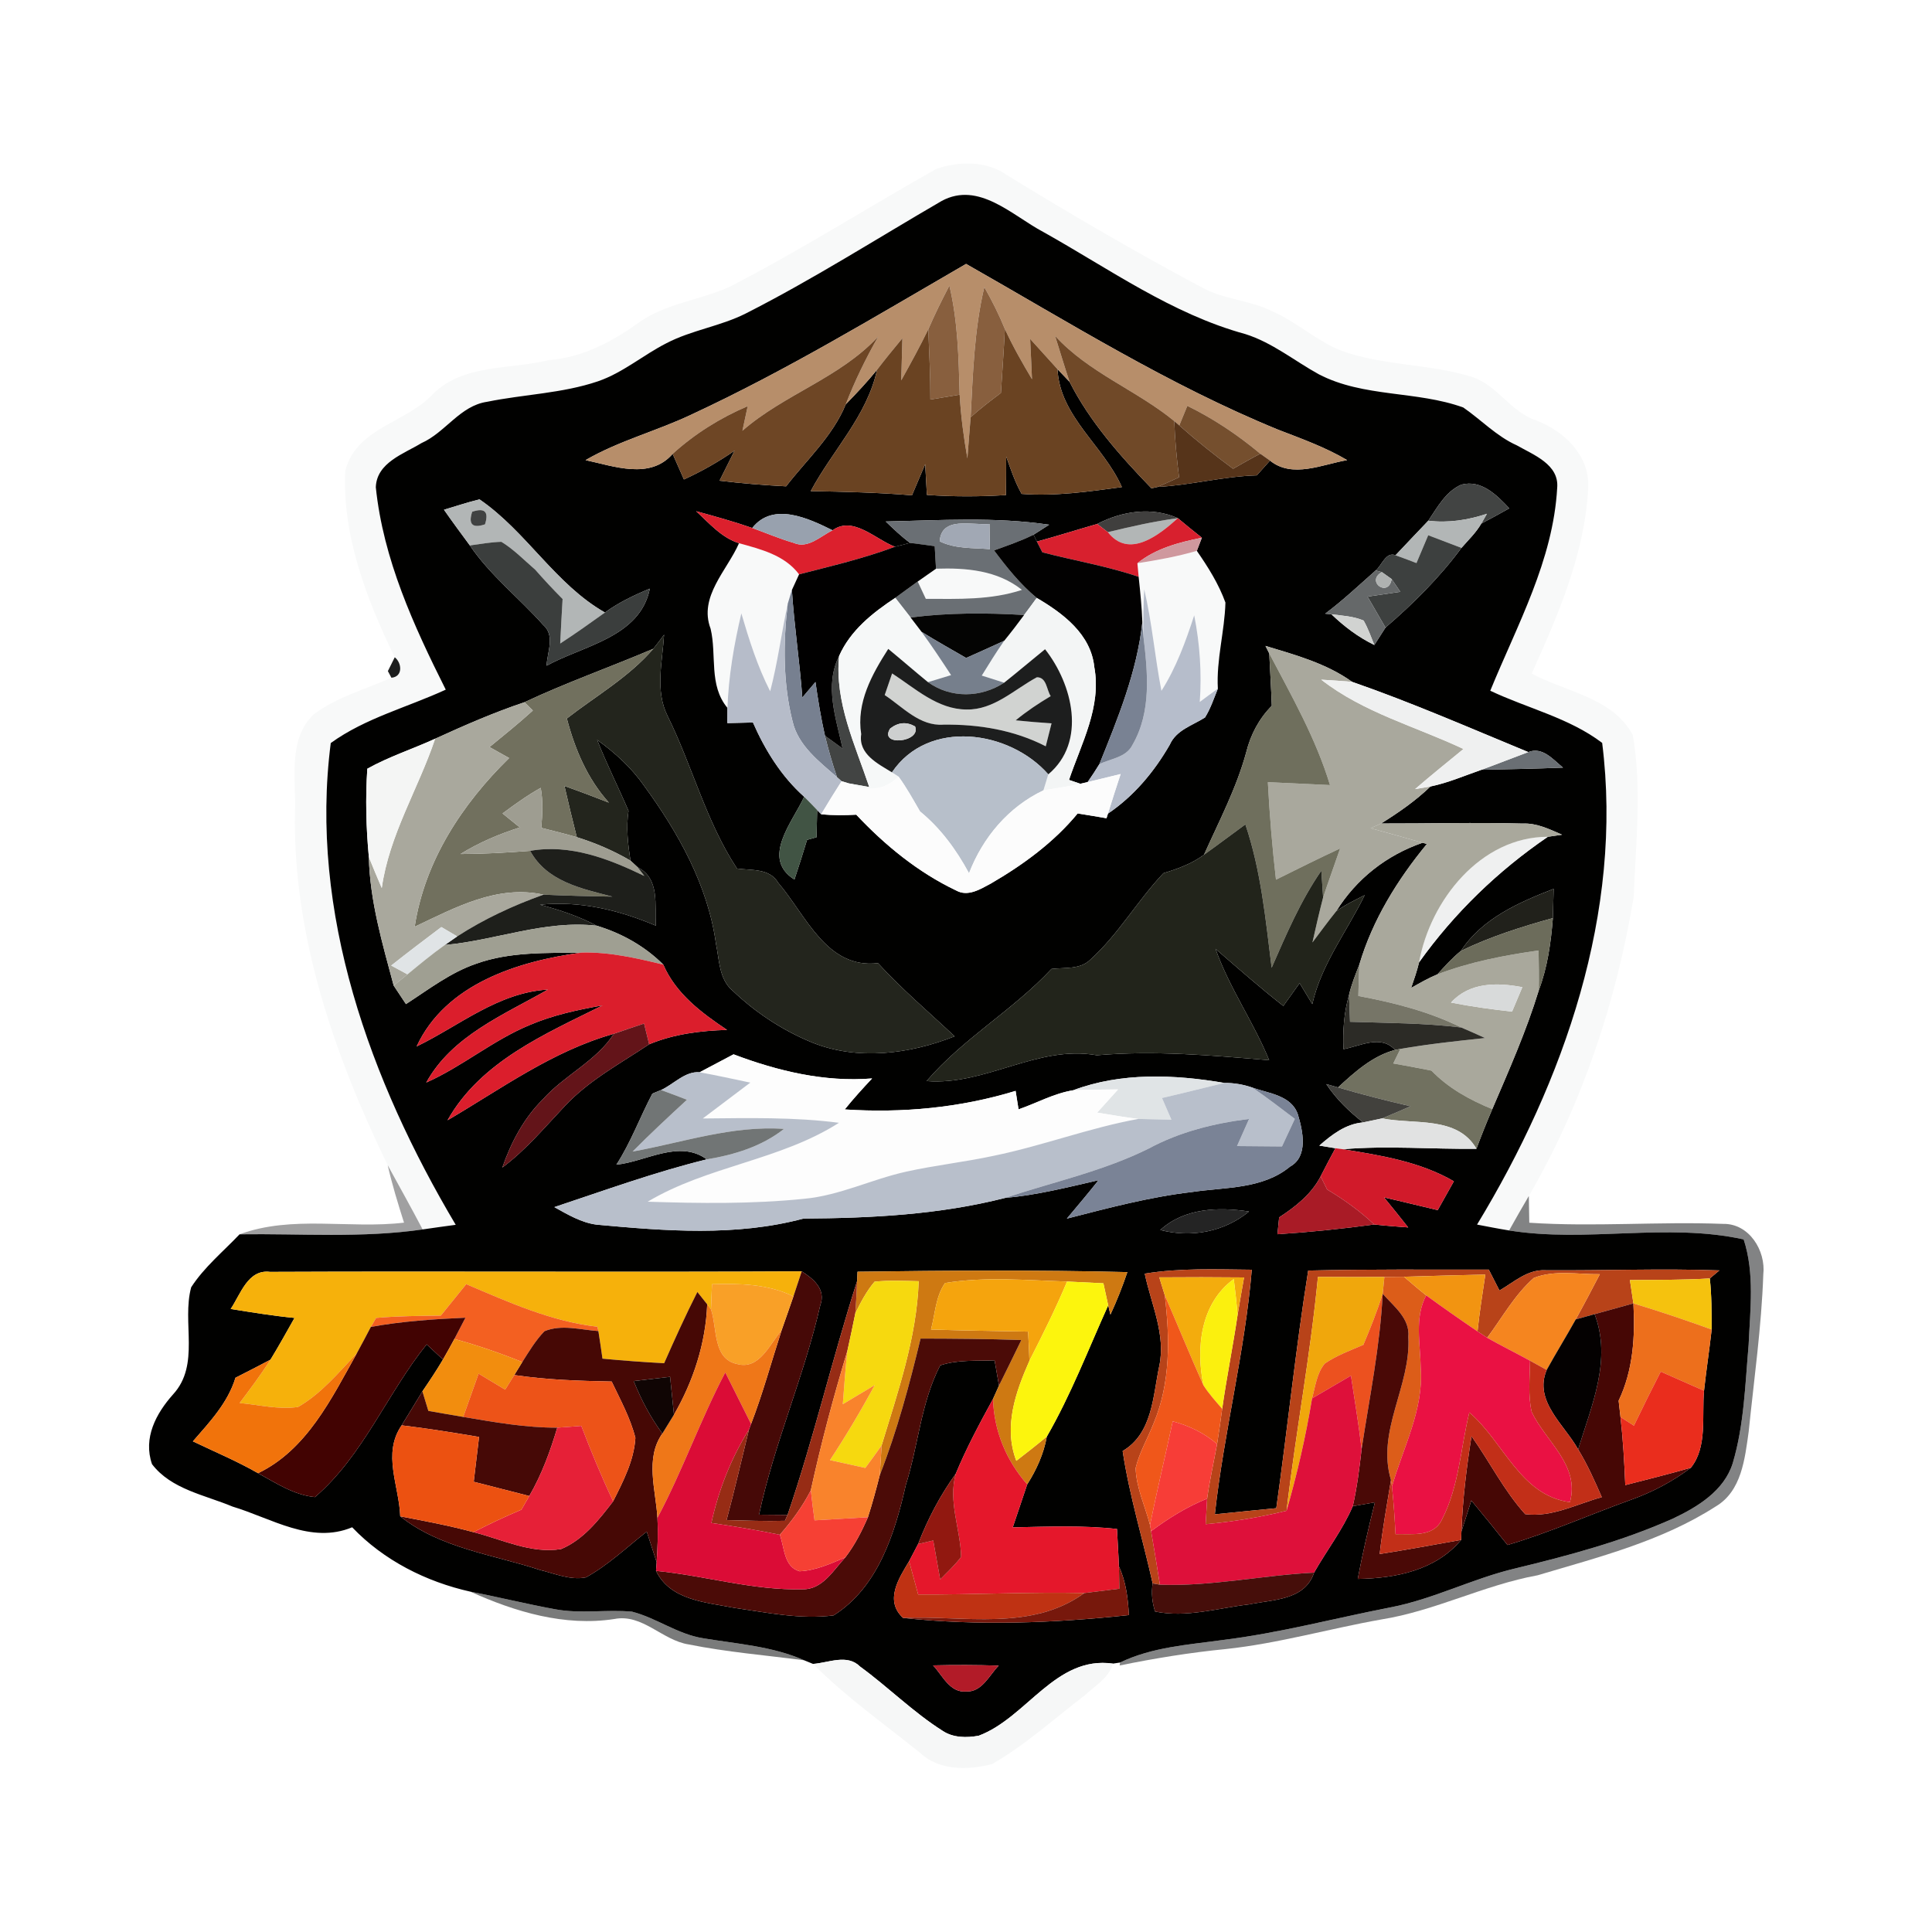 <?xml version="1.0" encoding="UTF-8" ?>
<!DOCTYPE svg PUBLIC "-//W3C//DTD SVG 1.1//EN" "http://www.w3.org/Graphics/SVG/1.1/DTD/svg11.dtd">
<svg width="250pt" height="250pt" viewBox="0 0 250 250" version="1.1" xmlns="http://www.w3.org/2000/svg">
<g id="#f8f9f9fe">
<path fill="#f8f9f9" opacity="1.00" d=" M 94.28 37.18 C 103.46 32.47 112.17 26.92 121.15 21.86 C 124.06 20.84 127.73 20.79 130.33 22.68 C 138.64 27.78 147.06 32.69 155.66 37.27 C 158.47 38.77 161.78 38.84 164.62 40.28 C 167.80 41.65 170.36 44.13 173.60 45.39 C 179.02 47.35 184.95 47.06 190.44 48.76 C 193.73 49.81 195.43 53.25 198.69 54.37 C 202.30 55.70 205.65 58.85 205.52 62.96 C 205.13 71.52 201.67 79.45 198.20 87.16 C 202.65 89.55 208.67 90.27 211.28 95.10 C 212.48 101.99 211.67 109.09 211.40 116.05 C 209.15 129.59 204.74 142.88 197.83 154.76 C 196.96 156.24 196.12 157.72 195.28 159.22 C 193.89 159.00 192.51 158.72 191.13 158.46 C 202.38 139.92 210.07 118.02 207.32 96.13 C 203.04 92.88 197.64 91.66 192.84 89.38 C 196.33 80.85 200.98 72.52 201.50 63.12 C 201.76 60.09 198.43 58.86 196.28 57.63 C 193.66 56.46 191.68 54.34 189.35 52.73 C 183.31 50.54 176.45 51.45 170.65 48.43 C 167.49 46.69 164.64 44.33 161.15 43.23 C 151.63 40.63 143.51 34.77 134.99 30.01 C 131.00 27.90 126.66 23.41 121.86 26.00 C 113.44 30.89 105.20 36.15 96.51 40.56 C 93.23 42.22 89.50 42.71 86.24 44.41 C 83.23 45.94 80.61 48.23 77.38 49.34 C 72.75 50.91 67.80 51.02 63.04 51.99 C 59.51 52.50 57.65 55.96 54.53 57.34 C 52.23 58.74 48.74 59.86 48.63 63.05 C 49.59 72.37 53.53 80.96 57.68 89.24 C 52.72 91.53 47.26 92.92 42.80 96.15 C 39.98 118.04 47.91 139.88 58.97 158.49 C 57.54 158.68 56.12 158.88 54.69 159.09 C 53.22 156.30 51.69 153.54 50.17 150.78 C 43.26 136.54 37.86 121.00 38.17 104.99 C 38.32 100.81 37.22 95.73 40.55 92.48 C 43.53 90.20 47.26 89.22 50.65 87.70 C 52.16 87.57 52.02 85.79 51.08 85.05 C 47.46 77.59 44.29 69.37 44.67 60.96 C 46.09 55.32 52.52 54.77 56.00 51.01 C 59.96 47.05 65.99 47.85 71.01 46.60 C 75.36 46.27 79.23 44.22 82.70 41.71 C 86.17 39.27 90.48 38.85 94.28 37.18 Z" />
<path fill="#f8f9f9" opacity="1.00" d=" M 95.63 70.29 C 98.47 71.08 101.53 71.83 103.40 74.32 C 103.16 74.83 102.70 75.84 102.47 76.35 C 102.33 76.80 102.06 77.69 101.93 78.13 C 101.12 81.90 100.64 85.72 99.66 89.45 C 98.02 86.24 96.94 82.81 95.93 79.37 C 94.98 83.39 94.28 87.47 94.13 91.60 C 91.68 88.67 92.77 84.77 91.95 81.35 C 90.38 77.21 94.09 73.81 95.63 70.29 Z" />
<path fill="#f8f9f9" opacity="1.00" d=" M 147.18 72.88 C 149.77 72.48 152.36 72.01 154.87 71.28 C 156.32 73.37 157.70 75.56 158.57 77.97 C 158.47 81.70 157.38 85.35 157.59 89.11 C 156.80 89.68 156.02 90.25 155.25 90.83 C 155.52 87.08 155.26 83.31 154.53 79.62 C 153.43 83.00 152.21 86.37 150.29 89.39 C 149.44 85.03 149.08 80.58 148.06 76.25 C 147.97 78.25 147.90 80.25 147.95 82.26 C 147.92 81.82 147.86 80.95 147.82 80.52 C 147.75 78.55 147.55 76.59 147.34 74.64 C 147.30 74.20 147.22 73.32 147.18 72.88 Z" />
<path fill="#f8f9f9" opacity="1.00" d=" M 118.75 75.25 C 119.34 74.84 120.53 74.01 121.12 73.59 C 125.02 73.46 129.06 73.79 132.24 76.33 C 128.23 77.66 123.97 77.50 119.80 77.49 C 119.54 76.93 119.01 75.81 118.75 75.25 Z" />
</g>
<g id="#010100fe">
<path fill="#010100" opacity="1.00" d=" M 121.86 26.00 C 126.66 23.41 131.00 27.90 134.99 30.01 C 143.51 34.77 151.63 40.63 161.15 43.23 C 164.64 44.33 167.49 46.69 170.65 48.43 C 176.45 51.45 183.31 50.54 189.35 52.73 C 191.68 54.34 193.66 56.46 196.28 57.63 C 198.43 58.86 201.76 60.09 201.50 63.12 C 200.98 72.52 196.33 80.85 192.84 89.38 C 197.64 91.66 203.04 92.88 207.32 96.13 C 210.07 118.02 202.38 139.92 191.13 158.46 C 192.51 158.72 193.89 159.00 195.28 159.22 C 205.34 160.84 215.68 158.18 225.63 160.38 C 227.07 164.78 226.47 169.49 226.27 174.03 C 225.82 179.16 225.69 184.39 224.21 189.35 C 223.09 192.91 219.68 194.99 216.49 196.50 C 209.94 199.43 202.97 201.29 196.01 202.97 C 190.54 204.27 185.49 206.92 179.95 207.99 C 172.70 209.40 165.54 211.32 158.19 212.22 C 153.72 212.84 149.07 213.13 144.94 215.13 L 144.01 215.27 C 136.57 214.22 132.88 222.26 126.65 224.60 C 125.08 224.89 123.33 224.88 121.96 223.96 C 118.14 221.54 114.93 218.30 111.29 215.65 C 109.62 213.98 107.22 215.17 105.21 215.31 C 104.93 215.19 104.35 214.96 104.06 214.84 C 99.93 213.01 95.39 212.73 90.99 211.99 C 87.70 211.48 84.97 209.37 81.79 208.55 C 78.47 208.24 75.10 208.86 71.80 208.23 C 68.14 207.56 64.53 206.66 60.87 205.96 C 55.14 204.68 49.65 201.91 45.57 197.63 C 40.25 199.85 35.10 196.45 30.09 194.95 C 26.52 193.45 22.15 192.72 19.67 189.46 C 18.50 186.07 20.19 182.91 22.39 180.44 C 25.94 176.58 23.50 171.13 24.74 166.57 C 26.43 163.96 28.87 161.96 31.00 159.72 C 38.89 159.61 46.85 160.23 54.69 159.09 C 56.12 158.88 57.54 158.68 58.97 158.49 C 47.91 139.88 39.98 118.04 42.80 96.15 C 47.26 92.92 52.72 91.53 57.68 89.24 C 53.53 80.96 49.59 72.37 48.63 63.05 C 48.74 59.86 52.23 58.74 54.53 57.34 C 57.65 55.96 59.51 52.50 63.04 51.99 C 67.80 51.02 72.75 50.91 77.38 49.34 C 80.61 48.23 83.23 45.94 86.24 44.41 C 89.50 42.71 93.23 42.22 96.51 40.56 C 105.20 36.15 113.44 30.89 121.86 26.00 M 89.59 53.59 C 85.06 55.76 80.13 57.01 75.77 59.54 C 79.43 60.32 84.11 62.11 87.04 58.73 C 87.53 59.83 88.01 60.94 88.50 62.04 C 90.79 61.00 92.98 59.75 95.05 58.32 C 94.40 59.61 93.75 60.90 93.11 62.20 C 95.97 62.55 98.84 62.78 101.72 62.93 C 104.39 59.48 107.76 56.43 109.44 52.32 C 110.84 50.88 112.23 49.41 113.49 47.85 C 112.18 53.85 107.73 58.27 104.91 63.55 C 109.28 63.63 113.65 63.73 118.01 64.09 C 118.58 62.75 119.15 61.40 119.72 60.06 C 119.79 61.39 119.86 62.71 119.94 64.04 C 123.34 64.28 126.76 64.28 130.17 64.06 C 130.19 62.40 130.20 60.74 130.20 59.08 C 130.79 60.72 131.34 62.39 132.20 63.91 C 136.53 64.24 140.88 63.61 145.17 63.03 C 142.83 57.69 137.13 53.90 136.84 47.77 C 137.23 48.18 138.01 48.99 138.40 49.40 C 141.01 54.57 144.99 59.04 149.00 63.19 L 149.79 63.01 C 154.10 62.78 158.31 61.64 162.63 61.51 C 163.06 61.03 163.91 60.07 164.34 59.60 C 167.23 61.95 171.12 60.08 174.32 59.54 C 171.52 57.88 168.44 56.78 165.41 55.61 C 151.26 49.83 138.26 41.68 125.01 34.15 C 113.36 40.90 101.81 47.91 89.59 53.59 M 184.82 67.38 C 183.41 68.87 181.98 70.35 180.58 71.85 C 179.33 71.35 178.79 73.20 178.01 73.82 C 175.86 75.72 173.78 77.69 171.48 79.41 L 172.29 79.49 C 173.94 81.07 175.77 82.46 177.84 83.46 C 178.31 82.71 178.80 81.96 179.28 81.21 C 182.89 78.10 186.28 74.73 189.11 70.90 C 190.00 69.88 191.00 68.93 191.68 67.75 C 192.90 67.12 194.10 66.45 195.30 65.78 C 193.71 64.08 191.68 62.04 189.11 62.71 C 187.07 63.59 186.00 65.65 184.82 67.38 M 57.45 65.96 C 58.54 67.52 59.67 69.05 60.80 70.58 C 63.44 74.47 67.18 77.37 70.28 80.86 C 71.88 82.24 70.80 84.38 70.73 86.14 C 75.54 83.51 82.82 82.46 84.09 76.17 C 82.06 77.01 80.06 77.96 78.28 79.26 C 71.86 75.61 68.11 68.77 62.05 64.62 C 60.50 64.99 58.98 65.51 57.45 65.96 M 90.08 66.15 C 91.78 67.70 93.36 69.58 95.63 70.29 C 94.09 73.81 90.38 77.21 91.95 81.35 C 92.77 84.77 91.68 88.67 94.13 91.60 C 94.13 92.09 94.12 93.07 94.12 93.57 C 95.22 93.54 96.33 93.52 97.43 93.49 C 99.01 97.08 101.11 100.47 104.06 103.10 C 102.58 106.36 98.42 111.05 102.80 113.81 C 103.37 112.11 103.91 110.40 104.43 108.68 C 104.74 108.59 105.35 108.42 105.66 108.34 C 105.68 107.16 105.71 105.99 105.74 104.82 L 106.26 105.36 C 107.77 105.52 109.29 105.50 110.80 105.42 C 114.52 109.38 118.81 112.89 123.73 115.23 C 125.26 116.08 126.86 115.05 128.20 114.34 C 132.38 111.91 136.36 109.01 139.45 105.26 C 140.69 105.46 141.93 105.66 143.18 105.88 L 143.37 105.28 C 146.73 103.01 149.35 99.87 151.36 96.38 C 152.21 94.45 154.29 93.89 155.93 92.84 C 156.65 91.68 157.08 90.37 157.59 89.11 C 157.38 85.35 158.47 81.70 158.57 77.97 C 157.70 75.56 156.32 73.37 154.87 71.28 C 155.04 70.85 155.36 70.00 155.52 69.58 C 154.47 68.75 153.43 67.91 152.41 67.05 C 149.00 65.54 145.21 66.14 141.98 67.80 C 139.37 68.55 136.79 69.37 134.17 70.08 L 133.74 69.19 C 134.24 68.87 135.25 68.22 135.76 67.90 C 128.76 66.86 121.65 67.33 114.61 67.48 C 115.62 68.44 116.63 69.43 117.77 70.25 C 117.28 70.37 116.30 70.62 115.81 70.75 C 113.33 69.83 110.37 66.69 107.74 68.62 C 104.63 67.08 100.03 64.90 97.34 68.32 C 94.95 67.49 92.52 66.82 90.08 66.15 M 84.54 83.95 C 79.00 86.31 73.31 88.31 67.86 90.87 C 63.91 92.19 60.10 93.86 56.31 95.59 C 53.40 96.92 50.33 97.91 47.53 99.47 C 47.28 103.27 47.37 107.12 47.73 110.91 C 47.86 116.59 49.48 122.08 50.94 127.53 C 51.47 128.33 52.00 129.13 52.53 129.93 C 55.46 128.04 58.27 125.85 61.61 124.71 C 65.99 123.13 70.71 123.34 75.28 123.26 C 67.07 124.37 57.68 127.29 53.91 135.41 C 59.48 132.71 64.43 128.44 70.90 128.05 C 65.19 131.32 58.49 134.03 55.16 140.08 C 59.83 138.00 63.77 134.62 68.49 132.66 C 71.51 131.36 74.74 130.67 77.97 130.10 C 70.53 133.81 62.20 137.35 57.91 144.96 C 64.89 140.87 71.52 135.99 79.44 133.77 C 77.11 137.35 73.02 139.13 70.23 142.27 C 67.77 144.71 66.13 147.83 65.00 151.08 C 68.06 148.80 70.50 145.86 73.10 143.11 C 76.21 139.79 80.26 137.62 84.00 135.13 C 87.20 133.80 90.65 133.37 94.08 133.27 C 90.78 131.07 87.45 128.58 85.83 124.82 C 83.44 122.44 80.45 120.76 77.22 119.79 C 74.90 118.56 72.41 117.74 69.88 117.07 C 75.06 116.54 80.13 117.77 84.87 119.78 C 84.70 117.13 85.41 113.69 82.52 112.23 C 82.29 112.02 81.83 111.59 81.59 111.37 C 81.25 109.24 81.00 107.07 81.33 104.92 C 80.01 101.85 78.50 98.86 77.27 95.74 C 79.58 97.40 81.70 99.33 83.33 101.66 C 87.77 107.74 91.61 114.58 92.65 122.14 C 93.09 124.23 93.03 126.71 94.82 128.21 C 97.78 131.04 101.29 133.34 105.09 134.90 C 111.01 137.28 117.72 136.39 123.53 134.10 C 120.20 130.97 116.70 128.01 113.61 124.63 C 106.95 125.42 104.29 118.41 100.70 114.23 C 99.59 112.33 97.24 112.65 95.37 112.39 C 91.35 106.29 89.60 99.13 86.38 92.64 C 84.74 89.36 85.72 85.60 85.93 82.13 C 85.48 82.75 85.02 83.35 84.54 83.95 M 163.75 83.58 L 164.24 84.55 C 164.35 86.81 164.49 89.07 164.57 91.33 C 162.92 92.99 161.83 95.06 161.27 97.31 C 160.01 101.96 157.76 106.23 155.80 110.60 C 154.24 111.76 152.40 112.43 150.55 112.99 C 147.19 116.54 144.74 120.88 141.10 124.17 C 139.77 125.49 137.76 125.17 136.06 125.38 C 131.10 130.71 124.64 134.36 119.90 139.89 C 127.56 140.50 134.24 135.18 141.93 136.55 C 149.39 135.90 156.80 136.57 164.23 137.19 C 162.21 132.24 159.07 127.83 157.29 122.78 C 160.18 125.28 163.05 127.81 166.06 130.17 C 166.76 129.18 167.47 128.20 168.17 127.22 C 168.72 128.12 169.26 129.02 169.81 129.93 C 170.99 124.74 174.30 120.53 176.59 115.83 C 175.33 116.48 174.05 117.08 172.90 117.92 C 175.52 113.72 179.40 110.67 184.08 109.05 L 184.64 109.21 C 180.84 113.82 177.60 119.05 175.90 124.81 C 175.40 126.11 174.86 127.40 174.56 128.77 C 173.90 131.04 173.75 133.41 173.84 135.76 C 176.04 135.36 178.67 133.84 180.52 135.86 C 177.60 136.64 175.31 138.71 173.14 140.71 C 172.76 140.60 172.00 140.39 171.62 140.28 C 172.90 142.21 174.56 143.82 176.38 145.24 C 174.14 145.43 172.35 146.81 170.72 148.24 C 171.24 148.32 172.28 148.49 172.80 148.58 C 172.15 149.78 171.51 151.00 170.89 152.22 C 169.70 154.53 167.65 156.14 165.52 157.53 C 165.46 158.08 165.36 159.17 165.30 159.71 C 169.49 159.44 173.67 159.01 177.83 158.45 C 179.29 158.61 180.75 158.72 182.22 158.83 C 181.20 157.52 180.15 156.24 179.10 154.95 C 181.42 155.47 183.72 156.05 186.04 156.59 C 186.73 155.35 187.43 154.10 188.13 152.86 C 183.74 150.31 178.69 149.51 173.76 148.71 C 179.52 148.22 185.28 148.72 191.05 148.65 C 191.69 146.92 192.38 145.21 193.10 143.52 C 195.27 138.46 197.51 133.41 199.12 128.14 C 200.25 125.15 200.69 121.97 200.94 118.80 C 200.97 117.54 201.00 116.28 201.04 115.02 C 196.52 116.78 191.80 118.84 189.04 123.05 C 187.92 123.95 186.97 125.02 186.00 126.08 C 184.82 126.57 183.71 127.21 182.60 127.84 C 182.98 126.74 183.36 125.65 183.63 124.52 C 188.18 118.15 193.83 112.69 200.29 108.28 C 200.75 108.21 201.67 108.08 202.13 108.01 C 200.50 107.30 198.84 106.48 197.02 106.57 C 190.92 106.40 184.81 106.58 178.71 106.56 C 180.97 105.15 183.18 103.62 185.10 101.77 C 187.37 101.30 189.51 100.37 191.70 99.61 C 195.21 99.54 198.73 99.47 202.25 99.33 C 200.99 98.30 199.59 96.58 197.76 97.32 C 190.20 94.20 182.68 90.91 174.96 88.23 C 171.63 85.84 167.62 84.75 163.75 83.58 M 90.53 138.75 C 88.65 138.59 87.17 140.31 85.54 141.05 C 85.26 141.17 84.70 141.39 84.42 141.51 C 82.82 144.54 81.64 147.81 79.76 150.71 C 83.62 150.31 87.88 147.41 91.46 150.02 C 84.77 151.66 78.26 154.03 71.73 156.20 C 73.45 157.15 75.20 158.21 77.20 158.47 C 86.11 159.29 95.23 160.02 103.98 157.68 C 112.74 157.63 121.55 157.18 130.07 155.01 C 134.17 154.65 138.16 153.63 142.15 152.72 C 140.82 154.40 139.43 156.04 138.05 157.69 C 143.39 156.32 148.73 154.89 154.22 154.25 C 158.54 153.60 163.35 153.91 166.93 150.96 C 169.33 149.64 168.58 146.32 167.94 144.19 C 167.10 141.73 164.17 141.49 162.07 140.74 C 160.90 140.33 159.66 140.12 158.43 140.13 C 152.01 139.03 145.05 138.74 138.87 141.08 C 136.37 141.48 134.16 142.74 131.80 143.55 C 131.70 142.95 131.52 141.76 131.42 141.16 C 124.26 143.35 116.76 144.05 109.31 143.56 C 110.43 142.17 111.63 140.85 112.85 139.55 C 106.70 140.05 100.63 138.59 94.92 136.43 C 93.45 137.20 91.99 137.97 90.53 138.75 M 150.14 159.16 C 154.14 160.20 158.41 159.41 161.62 156.77 C 157.67 156.17 153.26 156.31 150.14 159.16 M 148.13 164.81 C 148.95 168.76 150.89 172.69 150.00 176.80 C 149.18 180.70 149.13 185.48 145.27 187.76 C 146.14 193.55 147.88 199.17 149.15 204.89 C 148.97 206.14 149.08 207.36 149.47 208.53 C 153.51 209.37 157.60 208.08 161.61 207.61 C 164.69 206.97 168.85 207.11 170.04 203.50 C 171.68 200.61 173.74 197.96 175.05 194.90 C 176.01 194.73 176.96 194.56 177.91 194.40 C 177.09 197.68 176.32 200.98 175.69 204.31 C 180.57 204.24 185.79 203.20 189.07 199.26 L 189.11 198.17 C 189.53 196.83 189.96 195.49 190.39 194.16 C 191.97 196.06 193.52 197.98 195.07 199.92 C 200.52 198.31 205.71 195.99 211.05 194.07 C 213.83 193.08 216.45 191.69 218.80 189.92 C 220.96 187.24 220.20 183.23 220.50 179.96 C 220.79 177.32 221.19 174.69 221.49 172.04 C 221.48 169.84 221.49 167.63 221.25 165.43 C 221.56 165.17 222.18 164.65 222.49 164.39 C 214.99 164.12 207.48 164.43 199.98 164.37 C 197.67 164.24 195.90 165.91 194.03 166.99 C 193.57 166.09 193.10 165.19 192.65 164.29 C 184.86 164.30 177.06 164.22 169.28 164.41 C 167.65 174.62 166.60 184.92 165.15 195.16 C 162.50 195.43 159.85 195.67 157.20 195.95 C 158.37 185.34 161.09 174.95 161.98 164.30 C 157.36 164.26 152.71 164.06 148.13 164.81 M 29.85 169.38 C 32.60 169.82 35.34 170.27 38.11 170.54 C 37.09 172.35 36.08 174.17 35.00 175.94 C 33.50 176.74 31.98 177.51 30.47 178.28 C 29.48 181.54 27.13 184.01 24.96 186.51 C 27.78 187.86 30.67 189.07 33.39 190.63 C 35.72 191.91 38.05 193.46 40.76 193.72 C 47.01 188.35 50.09 180.31 55.21 173.96 C 55.92 174.61 56.62 175.26 57.32 175.92 C 56.49 177.33 55.58 178.69 54.66 180.04 C 53.76 181.51 52.88 182.98 51.97 184.44 C 49.44 188.12 51.65 192.24 51.79 196.21 C 57.00 200.36 63.76 201.14 69.90 203.16 C 71.83 203.63 73.81 204.51 75.82 204.11 C 78.71 202.52 81.11 200.21 83.69 198.19 C 84.12 199.51 84.54 200.83 84.97 202.15 L 84.89 203.27 C 86.74 207.09 91.33 207.33 94.99 208.05 C 99.24 208.66 103.57 209.59 107.87 209.03 C 113.61 205.41 115.79 198.45 117.21 192.16 C 118.83 187.05 119.17 181.48 121.66 176.68 C 123.92 175.92 126.35 176.13 128.70 176.03 C 128.84 176.85 129.13 178.48 129.27 179.30 C 129.08 179.73 128.69 180.58 128.50 181.01 C 126.77 184.18 125.06 187.36 123.68 190.69 C 121.66 193.50 120.04 196.57 118.80 199.80 C 118.51 200.36 117.93 201.47 117.64 202.02 C 116.31 204.23 114.42 207.12 116.86 209.36 C 126.54 210.40 136.40 210.03 146.08 208.99 C 145.96 206.84 145.71 204.67 144.79 202.70 C 144.73 201.08 144.61 199.46 144.54 197.85 C 140.06 197.36 135.55 197.55 131.05 197.64 C 131.67 195.78 132.31 193.93 132.92 192.08 C 134.13 190.18 135.06 188.12 135.46 185.89 C 138.58 180.48 140.83 174.60 143.40 168.91 L 143.69 170.11 C 144.52 168.32 145.25 166.48 145.88 164.61 C 134.25 164.32 122.60 164.40 110.96 164.56 L 110.91 165.76 C 107.70 175.78 105.31 186.07 101.91 196.03 C 100.68 196.02 99.45 196.01 98.22 196.00 C 100.18 186.77 104.06 178.09 106.14 168.91 C 106.90 166.85 105.29 165.49 103.74 164.51 C 80.81 164.64 57.87 164.48 34.94 164.58 C 32.08 164.22 31.14 167.46 29.85 169.38 M 120.74 215.50 C 121.97 216.80 122.89 219.05 125.01 218.88 C 127.07 218.97 127.99 216.80 129.23 215.53 C 126.40 215.44 123.57 215.43 120.74 215.50 Z" />
</g>
<g id="#b78e6afe">
<path fill="#b78e6a" opacity="1.00" d=" M 89.59 53.59 C 101.81 47.91 113.36 40.90 125.01 34.15 C 138.26 41.68 151.26 49.83 165.41 55.61 C 168.44 56.78 171.52 57.88 174.32 59.54 C 171.12 60.08 167.23 61.95 164.34 59.60 C 164.02 59.38 163.40 58.93 163.08 58.71 C 160.18 56.29 157.04 54.18 153.64 52.52 C 153.29 53.36 152.95 54.21 152.60 55.05 L 151.95 54.49 C 147.05 50.47 140.89 48.24 136.53 43.47 C 137.15 45.45 137.74 47.43 138.40 49.40 C 138.01 48.99 137.23 48.18 136.84 47.77 C 135.65 46.47 134.48 45.16 133.30 43.86 C 133.38 45.60 133.47 47.33 133.54 49.07 C 132.28 46.95 131.05 44.81 130.03 42.57 C 129.27 40.70 128.36 38.90 127.37 37.15 C 126.06 42.67 125.90 48.35 125.60 53.99 C 125.45 55.76 125.32 57.54 125.18 59.31 C 124.70 56.58 124.33 53.83 124.18 51.07 C 124.05 46.34 123.95 41.58 122.85 36.96 C 121.88 38.82 120.95 40.69 120.12 42.62 C 119.03 44.86 117.83 47.04 116.62 49.22 C 116.67 47.40 116.72 45.59 116.77 43.77 C 115.66 45.11 114.55 46.46 113.49 47.85 C 112.23 49.41 110.84 50.88 109.44 52.32 C 110.61 49.29 112.04 46.37 113.64 43.55 C 108.68 48.91 101.48 51.01 96.07 55.74 C 96.30 54.68 96.53 53.62 96.75 52.56 C 93.20 54.07 89.90 56.14 87.04 58.73 C 84.11 62.11 79.43 60.32 75.77 59.54 C 80.13 57.01 85.06 55.76 89.59 53.59 Z" />
</g>
<g id="#885f3efe">
<path fill="#885f3e" opacity="1.00" d=" M 120.12 42.62 C 120.95 40.69 121.88 38.82 122.85 36.96 C 123.95 41.58 124.05 46.34 124.18 51.07 C 122.91 51.28 121.65 51.49 120.39 51.70 C 120.40 48.67 120.24 45.64 120.12 42.62 Z" />
<path fill="#885f3e" opacity="1.00" d=" M 127.37 37.15 C 128.36 38.90 129.27 40.70 130.03 42.57 C 129.90 45.33 129.69 48.09 129.52 50.85 C 128.18 51.85 126.85 52.87 125.60 53.99 C 125.90 48.35 126.06 42.67 127.37 37.15 Z" />
</g>
<g id="#6a4322fe">
<path fill="#6a4322" opacity="1.00" d=" M 120.12 42.62 C 120.24 45.64 120.40 48.67 120.39 51.70 C 121.65 51.49 122.91 51.28 124.18 51.07 C 124.33 53.83 124.70 56.58 125.18 59.31 C 125.32 57.54 125.45 55.76 125.60 53.99 C 126.85 52.87 128.18 51.85 129.52 50.85 C 129.69 48.09 129.90 45.33 130.03 42.57 C 131.05 44.81 132.28 46.95 133.54 49.07 C 133.47 47.33 133.38 45.60 133.30 43.86 C 134.48 45.16 135.65 46.47 136.84 47.77 C 137.13 53.90 142.83 57.69 145.17 63.03 C 140.88 63.61 136.53 64.24 132.20 63.91 C 131.34 62.39 130.79 60.72 130.20 59.08 C 130.20 60.74 130.19 62.40 130.17 64.06 C 126.76 64.28 123.34 64.28 119.94 64.04 C 119.86 62.71 119.79 61.39 119.72 60.06 C 119.15 61.40 118.58 62.75 118.01 64.09 C 113.65 63.73 109.28 63.63 104.91 63.55 C 107.73 58.27 112.18 53.85 113.49 47.85 C 114.55 46.46 115.66 45.11 116.77 43.77 C 116.72 45.59 116.67 47.40 116.62 49.22 C 117.83 47.04 119.03 44.86 120.12 42.62 Z" />
</g>
<g id="#6e4625fe">
<path fill="#6e4625" opacity="1.00" d=" M 96.07 55.74 C 101.48 51.01 108.68 48.91 113.64 43.55 C 112.04 46.37 110.61 49.29 109.44 52.32 C 107.76 56.43 104.39 59.48 101.72 62.93 C 98.84 62.78 95.97 62.55 93.11 62.20 C 93.75 60.90 94.40 59.61 95.05 58.32 C 92.98 59.75 90.79 61.00 88.50 62.04 C 88.01 60.94 87.53 59.83 87.04 58.73 C 89.90 56.14 93.20 54.07 96.75 52.56 C 96.53 53.62 96.30 54.68 96.07 55.74 Z" />
</g>
<g id="#704928fe">
<path fill="#704928" opacity="1.00" d=" M 136.53 43.47 C 140.89 48.24 147.05 50.47 151.95 54.49 C 152.04 56.92 152.26 59.35 152.57 61.76 C 151.65 62.19 150.72 62.60 149.79 63.01 L 149.00 63.19 C 144.99 59.04 141.01 54.57 138.40 49.40 C 137.74 47.43 137.15 45.45 136.53 43.47 Z" />
</g>
<g id="#754f2efe">
<path fill="#754f2e" opacity="1.00" d=" M 153.64 52.52 C 157.04 54.18 160.18 56.29 163.08 58.71 C 161.89 59.33 160.72 59.99 159.56 60.66 C 157.16 58.89 154.83 57.03 152.60 55.05 C 152.95 54.21 153.29 53.36 153.64 52.52 Z" />
</g>
<g id="#56341afe">
<path fill="#56341a" opacity="1.00" d=" M 152.57 61.76 C 152.26 59.35 152.04 56.92 151.95 54.49 L 152.60 55.05 C 154.83 57.03 157.16 58.89 159.56 60.66 C 160.72 59.99 161.89 59.33 163.08 58.71 C 163.40 58.93 164.02 59.38 164.34 59.60 C 163.91 60.07 163.06 61.03 162.63 61.51 C 158.31 61.64 154.10 62.78 149.79 63.01 C 150.72 62.60 151.65 62.19 152.57 61.76 Z" />
</g>
<g id="#424443fe">
<path fill="#424443" opacity="1.00" d=" M 184.82 67.38 C 186.00 65.65 187.07 63.59 189.11 62.71 C 191.68 62.04 193.71 64.08 195.30 65.78 C 194.10 66.45 192.90 67.12 191.68 67.75 C 191.86 67.43 192.23 66.80 192.41 66.48 C 189.96 67.30 187.39 67.70 184.82 67.38 Z" />
<path fill="#424443" opacity="1.00" d=" M 109.03 96.86 C 108.19 92.95 106.65 88.73 108.58 84.88 C 107.98 90.84 110.64 96.34 112.48 101.84 C 111.82 101.72 110.50 101.49 109.84 101.37 L 108.90 101.09 L 108.31 100.57 C 107.70 98.80 107.19 97.01 106.75 95.20 C 107.51 95.75 108.27 96.31 109.03 96.86 Z" />
</g>
<g id="#b2b6b6fe">
<path fill="#b2b6b6" opacity="1.00" d=" M 57.45 65.96 C 58.98 65.51 60.50 64.99 62.05 64.62 C 68.11 68.77 71.86 75.61 78.28 79.26 C 76.37 80.63 74.46 81.99 72.49 83.27 C 72.58 81.35 72.69 79.43 72.80 77.51 C 71.58 76.28 70.39 75.01 69.25 73.71 C 67.82 72.48 66.50 71.10 64.88 70.11 C 63.51 70.15 62.15 70.39 60.80 70.58 C 59.67 69.05 58.54 67.52 57.45 65.96 M 61.10 66.22 C 60.57 67.85 61.13 68.40 62.76 67.85 C 63.28 66.22 62.73 65.67 61.10 66.22 Z" />
<path fill="#b2b6b6" opacity="1.00" d=" M 184.82 67.38 C 187.39 67.70 189.96 67.30 192.41 66.48 C 192.23 66.80 191.86 67.43 191.68 67.75 C 191.00 68.93 190.00 69.88 189.11 70.90 C 187.67 70.35 186.24 69.80 184.81 69.26 C 184.30 70.46 183.79 71.66 183.29 72.86 C 182.39 72.51 181.49 72.17 180.58 71.85 C 181.98 70.35 183.41 68.87 184.82 67.38 Z" />
<path fill="#b2b6b6" opacity="1.00" d=" M 143.36 68.86 C 146.35 68.14 149.35 67.45 152.41 67.05 C 150.02 69.21 146.09 72.38 143.36 68.86 Z" />
</g>
<g id="#404242fe">
<path fill="#404242" opacity="1.00" d=" M 61.10 66.22 C 62.73 65.67 63.28 66.22 62.76 67.85 C 61.13 68.40 60.57 67.85 61.10 66.22 Z" />
</g>
<g id="#dc202dfe">
<path fill="#dc202d" opacity="1.00" d=" M 90.08 66.15 C 92.52 66.82 94.95 67.49 97.34 68.32 C 99.12 68.96 100.86 69.71 102.68 70.24 C 104.55 71.08 106.16 69.37 107.74 68.62 C 110.37 66.69 113.33 69.83 115.81 70.75 C 111.77 72.27 107.57 73.24 103.40 74.32 C 101.53 71.83 98.47 71.08 95.63 70.29 C 93.36 69.58 91.78 67.70 90.08 66.15 Z" />
</g>
<g id="#403f3efe">
<path fill="#403f3e" opacity="1.00" d=" M 141.98 67.80 C 145.21 66.14 149.00 65.54 152.41 67.05 C 149.35 67.45 146.35 68.14 143.36 68.86 C 143.01 68.59 142.32 68.06 141.98 67.80 Z" />
</g>
<g id="#98a1aefe">
<path fill="#98a1ae" opacity="1.00" d=" M 97.34 68.32 C 100.03 64.90 104.63 67.08 107.74 68.62 C 106.16 69.37 104.55 71.08 102.68 70.24 C 100.86 69.71 99.12 68.96 97.34 68.32 Z" />
</g>
<g id="#6a6f74fe">
<path fill="#6a6f74" opacity="1.00" d=" M 114.61 67.48 C 121.65 67.33 128.76 66.86 135.76 67.90 C 135.25 68.22 134.24 68.87 133.74 69.19 C 132.09 70.01 130.35 70.60 128.63 71.22 C 130.28 73.43 132.02 75.60 134.15 77.37 C 133.75 77.93 132.93 79.03 132.52 79.58 C 127.62 79.29 122.70 79.28 117.83 79.90 C 117.17 79.05 116.51 78.20 115.85 77.36 C 116.81 76.66 117.77 75.95 118.75 75.25 C 119.01 75.81 119.54 76.93 119.80 77.49 C 123.97 77.50 128.23 77.66 132.24 76.33 C 129.06 73.79 125.02 73.46 121.12 73.59 C 121.06 72.62 121.01 71.64 120.95 70.67 C 119.89 70.53 118.83 70.39 117.77 70.25 C 116.63 69.43 115.62 68.44 114.61 67.48 M 121.60 70.05 C 123.62 71.04 125.91 70.88 128.09 71.06 C 128.08 70.24 128.05 68.62 128.04 67.80 C 125.83 68.01 121.80 66.74 121.60 70.05 Z" />
<path fill="#6a6f74" opacity="1.00" d=" M 197.76 97.32 C 199.59 96.58 200.99 98.30 202.25 99.33 C 198.73 99.47 195.21 99.54 191.70 99.61 C 193.73 98.87 195.73 98.07 197.76 97.32 Z" />
</g>
<g id="#d8202efe">
<path fill="#d8202e" opacity="1.00" d=" M 152.41 67.05 C 153.43 67.91 154.47 68.75 155.52 69.58 C 152.58 70.18 149.57 70.95 147.18 72.88 C 147.22 73.32 147.30 74.20 147.34 74.64 C 143.28 73.25 139.02 72.55 134.88 71.47 C 134.70 71.12 134.34 70.43 134.17 70.08 C 136.79 69.37 139.37 68.55 141.98 67.80 C 142.32 68.06 143.01 68.59 143.36 68.86 C 146.09 72.38 150.02 69.21 152.41 67.05 Z" />
</g>
<g id="#a1a8b4fe">
<path fill="#a1a8b4" opacity="1.00" d=" M 121.60 70.05 C 121.80 66.74 125.83 68.01 128.04 67.80 C 128.05 68.62 128.08 70.24 128.09 71.06 C 125.91 70.88 123.62 71.04 121.60 70.05 Z" />
</g>
<g id="#020101fe">
<path fill="#020101" opacity="1.00" d=" M 128.63 71.22 C 130.35 70.60 132.09 70.01 133.74 69.19 L 134.17 70.08 C 134.34 70.43 134.70 71.12 134.88 71.47 C 139.02 72.55 143.28 73.25 147.34 74.64 C 147.55 76.59 147.75 78.55 147.82 80.52 C 147.12 86.95 144.66 92.93 142.26 98.88 C 141.78 99.67 141.27 100.44 140.74 101.20 L 139.79 101.42 C 139.43 101.30 138.70 101.04 138.33 100.92 C 139.91 96.22 142.56 91.49 141.60 86.31 C 141.17 82.07 137.55 79.36 134.15 77.37 C 132.02 75.60 130.28 73.43 128.63 71.22 Z" />
</g>
<g id="#3b3e3dfe">
<path fill="#3b3e3d" opacity="1.00" d=" M 60.80 70.58 C 62.15 70.39 63.51 70.15 64.88 70.11 C 66.50 71.10 67.82 72.48 69.25 73.71 C 70.39 75.01 71.58 76.28 72.80 77.51 C 72.69 79.43 72.58 81.35 72.49 83.27 C 74.46 81.99 76.37 80.63 78.28 79.26 C 80.06 77.96 82.06 77.01 84.09 76.17 C 82.82 82.46 75.54 83.51 70.73 86.14 C 70.80 84.38 71.88 82.24 70.28 80.86 C 67.18 77.37 63.44 74.47 60.80 70.58 Z" />
</g>
<g id="#010000fe">
<path fill="#010000" opacity="1.00" d=" M 115.81 70.75 C 116.30 70.62 117.28 70.37 117.77 70.25 C 118.83 70.39 119.89 70.53 120.95 70.67 C 121.01 71.64 121.06 72.62 121.12 73.59 C 120.53 74.01 119.34 74.84 118.75 75.25 C 117.77 75.95 116.81 76.66 115.85 77.36 C 112.91 79.30 110.04 81.58 108.58 84.88 C 106.65 88.73 108.19 92.95 109.03 96.86 C 108.27 96.31 107.51 95.75 106.75 95.20 C 106.23 92.90 105.85 90.58 105.52 88.25 C 104.96 88.92 104.39 89.59 103.82 90.26 C 103.48 85.61 102.77 81.00 102.47 76.35 C 102.70 75.84 103.16 74.83 103.40 74.32 C 107.57 73.24 111.77 72.27 115.81 70.75 Z" />
</g>
<g id="#cf989efe">
<path fill="#cf989e" opacity="1.00" d=" M 147.18 72.88 C 149.57 70.95 152.58 70.18 155.52 69.58 C 155.36 70.00 155.04 70.85 154.87 71.28 C 152.36 72.01 149.77 72.48 147.18 72.88 Z" />
</g>
<g id="#3d403ffe">
<path fill="#3d403f" opacity="1.00" d=" M 183.29 72.86 C 183.79 71.66 184.30 70.46 184.81 69.26 C 186.24 69.80 187.67 70.35 189.11 70.90 C 186.28 74.73 182.89 78.10 179.28 81.21 C 178.51 79.87 177.74 78.53 176.96 77.20 C 178.37 76.99 179.78 76.79 181.20 76.58 C 180.92 76.17 180.36 75.34 180.08 74.93 C 179.76 74.71 179.13 74.25 178.81 74.03 L 178.01 73.82 C 178.79 73.20 179.33 71.35 180.58 71.85 C 181.49 72.17 182.39 72.51 183.29 72.86 Z" />
</g>
<g id="#656869fe">
<path fill="#656869" opacity="1.00" d=" M 171.48 79.41 C 173.78 77.69 175.86 75.72 178.01 73.82 L 178.81 74.03 C 176.67 75.25 179.67 77.40 180.08 74.93 C 180.36 75.34 180.92 76.17 181.20 76.58 C 179.78 76.79 178.37 76.99 176.96 77.20 C 177.74 78.53 178.51 79.87 179.28 81.21 C 178.80 81.96 178.31 82.71 177.84 83.46 C 177.40 82.39 177.02 81.30 176.45 80.30 C 175.14 79.74 173.69 79.67 172.29 79.49 L 171.48 79.41 Z" />
</g>
<g id="#afb2b1fc">
<path fill="#afb2b1" opacity="1.00" d=" M 178.81 74.03 C 179.13 74.25 179.76 74.71 180.08 74.93 C 179.67 77.40 176.67 75.25 178.81 74.03 Z" />
</g>
<g id="#778090fe">
<path fill="#778090" opacity="1.00" d=" M 101.93 78.13 C 102.06 77.69 102.33 76.80 102.47 76.35 C 102.77 81.00 103.48 85.61 103.82 90.26 C 104.39 89.59 104.96 88.92 105.52 88.25 C 105.85 90.58 106.23 92.90 106.75 95.20 C 107.19 97.01 107.70 98.80 108.31 100.57 C 106.01 98.54 103.30 96.52 102.56 93.36 C 101.31 88.41 101.34 83.18 101.93 78.13 Z" />
</g>
<g id="#b6bdcbfe">
<path fill="#b6bdcb" opacity="1.00" d=" M 148.06 76.25 C 149.08 80.58 149.44 85.03 150.29 89.39 C 152.21 86.37 153.43 83.00 154.53 79.62 C 155.26 83.31 155.52 87.08 155.25 90.83 C 156.02 90.25 156.80 89.68 157.59 89.11 C 157.08 90.37 156.65 91.68 155.93 92.84 C 154.29 93.89 152.21 94.45 151.36 96.38 C 149.35 99.87 146.73 103.01 143.37 105.28 C 143.90 103.56 144.45 101.86 145.01 100.16 C 143.58 100.50 142.16 100.85 140.74 101.20 C 141.27 100.44 141.78 99.67 142.26 98.88 C 143.72 98.16 145.74 98.02 146.54 96.39 C 149.04 92.08 148.51 86.98 147.95 82.26 C 147.90 80.25 147.97 78.25 148.06 76.25 Z" />
</g>
<g id="#b6bcc9fe">
<path fill="#b6bcc9" opacity="1.00" d=" M 99.66 89.45 C 100.64 85.72 101.12 81.90 101.93 78.13 C 101.34 83.18 101.31 88.41 102.56 93.36 C 103.30 96.52 106.01 98.54 108.31 100.57 L 108.90 101.09 C 108.00 102.50 107.12 103.92 106.26 105.36 L 105.74 104.82 C 105.19 104.24 104.63 103.67 104.06 103.10 C 101.11 100.47 99.01 97.08 97.43 93.49 C 96.33 93.52 95.22 93.54 94.12 93.57 C 94.12 93.07 94.13 92.09 94.13 91.60 C 94.28 87.47 94.98 83.39 95.93 79.37 C 96.94 82.81 98.02 86.24 99.66 89.45 Z" />
</g>
<g id="#f6f8f8fe">
<path fill="#f6f8f8" opacity="1.00" d=" M 108.58 84.88 C 110.04 81.58 112.91 79.30 115.85 77.36 C 116.51 78.20 117.17 79.05 117.83 79.90 C 118.19 80.36 118.90 81.29 119.25 81.76 C 120.58 83.58 121.83 85.47 123.07 87.36 C 122.33 87.59 120.83 88.04 120.08 88.27 C 118.35 86.86 116.67 85.39 114.94 83.97 C 112.83 87.26 110.79 90.93 111.44 95.00 C 111.05 97.58 113.59 98.82 115.42 99.94 L 116.26 100.48 C 114.48 102.32 112.07 102.46 109.84 101.37 C 110.50 101.49 111.82 101.72 112.48 101.84 C 110.64 96.34 107.98 90.84 108.58 84.88 Z" />
</g>
<g id="#f3f5f5fe">
<path fill="#f3f5f5" opacity="1.00" d=" M 132.52 79.58 C 132.93 79.03 133.75 77.93 134.15 77.37 C 137.55 79.36 141.17 82.07 141.60 86.31 C 142.56 91.49 139.91 96.22 138.33 100.92 C 138.70 101.04 139.43 101.30 139.79 101.42 C 138.21 101.79 136.61 102.00 135.02 102.27 C 135.22 101.58 135.44 100.89 135.65 100.20 C 140.65 95.99 138.80 88.54 135.23 84.01 C 133.46 85.44 131.73 86.92 129.94 88.34 C 129.22 88.11 127.77 87.65 127.04 87.42 C 127.98 85.91 128.91 84.38 129.94 82.92 C 130.83 81.83 131.69 80.71 132.52 79.58 Z" />
</g>
<g id="#040403fe">
<path fill="#040403" opacity="1.00" d=" M 117.83 79.90 C 122.70 79.28 127.62 79.29 132.52 79.58 C 131.69 80.71 130.83 81.83 129.94 82.92 C 128.31 83.68 126.66 84.40 125.02 85.14 C 123.09 84.02 121.15 82.94 119.25 81.76 C 118.90 81.29 118.19 80.36 117.83 79.90 Z" />
</g>
<g id="#d1d3d1fe">
<path fill="#d1d3d1" opacity="1.00" d=" M 172.29 79.49 C 173.69 79.67 175.14 79.74 176.45 80.30 C 177.02 81.30 177.40 82.39 177.84 83.46 C 175.77 82.46 173.94 81.07 172.29 79.49 Z" />
<path fill="#d1d3d1" opacity="1.00" d=" M 114.48 89.94 C 114.72 89.24 115.20 87.84 115.44 87.14 C 118.41 89.06 121.32 91.80 125.07 91.81 C 128.60 91.88 131.25 89.21 134.17 87.64 C 135.45 87.62 135.42 89.27 135.96 90.08 C 134.38 91.02 132.85 92.04 131.43 93.21 C 132.97 93.37 134.52 93.50 136.07 93.60 C 135.82 94.59 135.57 95.58 135.32 96.57 C 131.22 94.46 126.65 93.71 122.08 93.77 C 119.01 93.99 116.83 91.49 114.48 89.94 Z" />
</g>
<g id="#798293fe">
<path fill="#798293" opacity="1.00" d=" M 142.26 98.88 C 144.66 92.93 147.12 86.95 147.82 80.52 C 147.86 80.95 147.92 81.82 147.95 82.26 C 148.51 86.98 149.04 92.08 146.54 96.39 C 145.74 98.02 143.72 98.16 142.26 98.88 Z" />
</g>
<g id="#23251dfe">
<path fill="#23251d" opacity="1.00" d=" M 84.54 83.95 C 85.02 83.35 85.48 82.75 85.93 82.13 C 85.72 85.60 84.74 89.36 86.38 92.64 C 89.60 99.13 91.35 106.29 95.37 112.39 C 97.24 112.65 99.59 112.33 100.70 114.23 C 104.29 118.41 106.95 125.42 113.61 124.63 C 116.70 128.01 120.20 130.97 123.53 134.10 C 117.72 136.39 111.01 137.28 105.09 134.90 C 101.29 133.34 97.78 131.04 94.82 128.21 C 93.03 126.71 93.09 124.23 92.65 122.14 C 91.61 114.58 87.77 107.74 83.33 101.66 C 81.70 99.33 79.58 97.40 77.27 95.74 C 78.50 98.86 80.01 101.85 81.33 104.92 C 81.00 107.07 81.25 109.24 81.59 111.37 C 79.40 110.09 77.06 109.08 74.64 108.33 C 74.08 106.13 73.55 103.92 73.04 101.70 C 74.97 102.39 76.89 103.11 78.79 103.86 C 76.01 100.78 74.39 96.94 73.35 92.97 C 77.13 90.04 81.39 87.61 84.54 83.95 Z" />
</g>
<g id="#767f8cfe">
<path fill="#767f8c" opacity="1.00" d=" M 119.25 81.76 C 121.15 82.94 123.09 84.02 125.02 85.14 C 126.66 84.40 128.31 83.68 129.94 82.92 C 128.91 84.38 127.98 85.91 127.04 87.42 C 127.77 87.65 129.22 88.11 129.94 88.34 C 126.94 90.30 123.04 90.39 120.08 88.27 C 120.83 88.04 122.33 87.59 123.07 87.36 C 121.83 85.47 120.58 83.58 119.25 81.76 Z" />
</g>
<g id="#71705efe">
<path fill="#71705e" opacity="1.00" d=" M 67.86 90.87 C 73.31 88.31 79.00 86.31 84.54 83.95 C 81.39 87.61 77.13 90.04 73.35 92.97 C 74.39 96.94 76.01 100.78 78.79 103.86 C 76.89 103.11 74.97 102.39 73.04 101.70 C 73.55 103.92 74.08 106.13 74.64 108.33 C 73.11 107.89 71.57 107.51 70.04 107.12 C 70.19 105.40 70.28 103.66 69.97 101.95 C 68.23 102.92 66.62 104.08 65.03 105.26 C 65.59 105.71 66.70 106.62 67.26 107.07 C 64.58 107.93 61.98 109.02 59.59 110.51 C 62.60 110.50 65.60 110.33 68.60 110.10 C 70.75 114.06 75.24 114.99 79.24 116.02 C 76.27 115.98 73.30 115.90 70.33 115.77 C 64.34 114.45 58.88 117.45 53.66 119.92 C 54.96 111.39 59.82 104.02 65.88 98.09 C 65.04 97.62 64.19 97.14 63.34 96.67 C 65.23 95.12 67.14 93.59 68.95 91.94 C 68.67 91.67 68.13 91.14 67.86 90.87 Z" />
</g>
<g id="#1d1e1efe">
<path fill="#1d1e1e" opacity="1.00" d=" M 114.94 83.97 C 116.67 85.39 118.35 86.86 120.08 88.27 C 123.04 90.39 126.94 90.30 129.94 88.34 C 131.73 86.92 133.46 85.44 135.23 84.01 C 138.80 88.54 140.65 95.99 135.65 100.20 C 130.61 94.47 120.10 92.99 115.42 99.94 C 113.59 98.82 111.05 97.58 111.44 95.00 C 110.79 90.93 112.83 87.26 114.94 83.97 M 114.48 89.94 C 116.83 91.49 119.01 93.99 122.08 93.77 C 126.65 93.71 131.22 94.46 135.32 96.57 C 135.57 95.58 135.82 94.59 136.07 93.60 C 134.52 93.50 132.97 93.37 131.43 93.21 C 132.85 92.04 134.38 91.02 135.96 90.08 C 135.42 89.27 135.45 87.62 134.17 87.64 C 131.25 89.21 128.60 91.88 125.07 91.81 C 121.32 91.80 118.41 89.06 115.44 87.14 C 115.20 87.84 114.72 89.24 114.48 89.94 M 115.19 94.27 C 113.66 96.63 119.25 96.06 118.41 94.00 C 117.30 93.37 116.23 93.46 115.19 94.27 Z" />
<path fill="#1d1e1e" opacity="1.00" d=" M 51.08 85.05 C 52.02 85.79 52.16 87.57 50.65 87.70 L 50.19 86.84 C 50.41 86.39 50.86 85.50 51.08 85.05 Z" />
</g>
<g id="#a9a89dfe">
<path fill="#a9a89d" opacity="1.00" d=" M 163.75 83.58 C 167.62 84.75 171.63 85.84 174.96 88.23 C 173.63 88.12 172.30 88.03 170.97 87.95 C 176.44 92.22 183.19 94.00 189.37 96.92 C 187.27 98.64 185.16 100.34 183.11 102.11 C 183.61 102.03 184.61 101.86 185.10 101.77 C 183.18 103.62 180.97 105.15 178.71 106.56 C 178.37 106.71 177.69 107.02 177.36 107.17 C 179.60 107.78 181.84 108.41 184.08 109.05 C 179.40 110.67 175.52 113.72 172.90 117.92 C 171.84 119.23 170.85 120.60 169.83 121.95 C 170.26 120.01 170.71 118.06 171.21 116.13 C 171.91 114.01 172.69 111.91 173.41 109.79 C 170.62 111.09 167.86 112.46 165.11 113.83 C 164.63 109.63 164.28 105.42 164.06 101.21 C 166.74 101.34 169.42 101.47 172.10 101.59 C 170.28 95.56 167.15 90.09 164.24 84.55 L 163.75 83.58 Z" />
<path fill="#a9a89d" opacity="1.00" d=" M 56.31 95.59 C 60.10 93.86 63.91 92.19 67.86 90.87 C 68.13 91.14 68.67 91.67 68.95 91.94 C 67.14 93.59 65.23 95.12 63.34 96.67 C 64.19 97.14 65.04 97.62 65.88 98.09 C 59.82 104.02 54.96 111.39 53.66 119.92 C 58.88 117.45 64.34 114.45 70.33 115.77 C 66.42 117.16 62.64 118.92 59.16 121.17 C 58.65 120.87 57.62 120.26 57.11 119.96 C 54.93 121.60 52.76 123.25 50.62 124.94 C 51.15 125.23 52.20 125.80 52.73 126.08 C 52.28 126.44 51.39 127.17 50.94 127.53 C 49.48 122.08 47.86 116.59 47.73 110.91 C 48.26 112.25 48.84 113.58 49.40 114.91 C 50.37 108.02 54.13 102.08 56.31 95.59 Z" />
</g>
<g id="#6f6f5dfe">
<path fill="#6f6f5d" opacity="1.00" d=" M 164.24 84.55 C 167.15 90.09 170.28 95.56 172.10 101.59 C 169.42 101.47 166.74 101.34 164.06 101.21 C 164.28 105.42 164.63 109.63 165.11 113.83 C 167.86 112.46 170.62 111.09 173.41 109.79 C 172.69 111.91 171.91 114.01 171.21 116.13 C 171.15 115.27 171.04 113.54 170.98 112.67 C 168.29 116.56 166.44 120.92 164.55 125.23 C 163.77 118.99 163.18 112.67 161.15 106.68 C 159.36 107.98 157.60 109.32 155.80 110.60 C 157.76 106.23 160.01 101.96 161.27 97.31 C 161.83 95.06 162.92 92.99 164.57 91.33 C 164.49 89.07 164.35 86.81 164.24 84.55 Z" />
</g>
<g id="#eff0f0fe">
<path fill="#eff0f0" opacity="1.00" d=" M 170.97 87.95 C 172.30 88.03 173.63 88.12 174.96 88.23 C 182.68 90.91 190.20 94.20 197.76 97.32 C 195.73 98.07 193.73 98.87 191.70 99.61 C 189.51 100.37 187.37 101.30 185.10 101.77 C 184.61 101.86 183.61 102.03 183.11 102.11 C 185.16 100.34 187.27 98.64 189.37 96.92 C 183.19 94.00 176.44 92.22 170.97 87.95 Z" />
<path fill="#eff0f0" opacity="1.00" d=" M 183.63 124.52 C 185.06 116.52 191.59 108.28 200.29 108.28 C 193.83 112.69 188.18 118.15 183.63 124.52 Z" />
</g>
<g id="#cdcfcffe">
<path fill="#cdcfcf" opacity="1.00" d=" M 115.19 94.27 C 116.23 93.46 117.30 93.37 118.41 94.00 C 119.25 96.06 113.66 96.63 115.19 94.27 Z" />
</g>
<g id="#b7bfcafe">
<path fill="#b7bfca" opacity="1.00" d=" M 115.42 99.94 C 120.10 92.99 130.61 94.47 135.65 100.20 C 135.44 100.89 135.22 101.58 135.02 102.27 C 130.49 104.42 127.17 108.37 125.39 113.00 C 123.76 109.98 121.72 107.18 119.05 105.00 C 118.16 103.47 117.31 101.91 116.26 100.48 L 115.42 99.94 Z" />
</g>
<g id="#f4f5f4fe">
<path fill="#f4f5f4" opacity="1.00" d=" M 47.53 99.47 C 50.33 97.91 53.40 96.92 56.31 95.59 C 54.13 102.08 50.37 108.02 49.40 114.91 C 48.84 113.58 48.26 112.25 47.73 110.91 C 47.37 107.12 47.28 103.27 47.53 99.47 Z" />
</g>
<g id="#fcfcfcff">
<path fill="#fcfcfc" opacity="1.00" d=" M 116.26 100.48 C 117.31 101.91 118.16 103.47 119.05 105.00 C 121.72 107.18 123.76 109.98 125.39 113.00 C 127.17 108.37 130.49 104.42 135.02 102.27 C 136.61 102.00 138.21 101.79 139.79 101.42 L 140.74 101.20 C 142.16 100.85 143.58 100.50 145.01 100.16 C 144.45 101.86 143.90 103.56 143.37 105.28 L 143.18 105.88 C 141.93 105.66 140.69 105.46 139.45 105.26 C 136.36 109.01 132.38 111.91 128.20 114.34 C 126.86 115.05 125.26 116.08 123.73 115.23 C 118.81 112.89 114.52 109.38 110.80 105.42 C 109.29 105.50 107.77 105.52 106.26 105.36 C 107.12 103.92 108.00 102.50 108.90 101.09 L 109.84 101.37 C 112.07 102.46 114.48 102.32 116.26 100.48 Z" />
</g>
<g id="#9e9d91fe">
<path fill="#9e9d91" opacity="1.00" d=" M 65.03 105.26 C 66.62 104.08 68.23 102.92 69.97 101.95 C 70.28 103.66 70.19 105.40 70.04 107.12 C 71.57 107.51 73.11 107.89 74.64 108.33 C 77.06 109.08 79.40 110.09 81.59 111.37 C 81.83 111.59 82.29 112.02 82.52 112.23 C 82.74 112.51 83.17 113.07 83.38 113.35 C 78.78 111.13 73.81 109.19 68.60 110.10 C 65.60 110.33 62.60 110.50 59.59 110.51 C 61.98 109.02 64.58 107.93 67.26 107.07 C 66.70 106.62 65.59 105.71 65.03 105.26 Z" />
</g>
<g id="#415444fe">
<path fill="#415444" opacity="1.00" d=" M 104.06 103.10 C 104.63 103.67 105.19 104.24 105.74 104.82 C 105.71 105.99 105.68 107.16 105.66 108.34 C 105.35 108.42 104.74 108.59 104.43 108.68 C 103.91 110.40 103.37 112.11 102.80 113.81 C 98.42 111.05 102.58 106.36 104.06 103.10 Z" />
</g>
<g id="#a9a89cfe">
<path fill="#a9a89c" opacity="1.00" d=" M 177.36 107.17 C 177.69 107.02 178.37 106.71 178.71 106.56 C 184.81 106.58 190.92 106.40 197.02 106.57 C 198.84 106.48 200.50 107.30 202.13 108.01 C 201.67 108.08 200.75 108.21 200.29 108.28 C 191.59 108.28 185.06 116.52 183.63 124.52 C 183.36 125.65 182.98 126.74 182.60 127.84 C 183.71 127.21 184.82 126.57 186.00 126.08 C 190.21 124.47 194.65 123.62 199.09 122.99 C 199.12 124.71 199.16 126.42 199.12 128.14 C 197.51 133.41 195.27 138.46 193.10 143.52 C 190.20 142.34 187.42 140.81 185.23 138.54 C 183.59 138.21 181.94 137.90 180.29 137.61 C 180.52 137.14 180.98 136.20 181.21 135.73 C 184.84 135.10 188.50 134.71 192.16 134.32 C 191.14 133.86 190.12 133.39 189.10 132.96 C 184.90 130.89 180.35 129.73 175.77 128.88 C 175.79 127.52 175.84 126.17 175.90 124.81 C 177.60 119.05 180.84 113.82 184.64 109.21 L 184.08 109.05 C 181.84 108.41 179.60 107.78 177.36 107.17 M 187.76 129.73 C 190.38 130.25 193.02 130.61 195.66 130.90 C 196.11 129.85 196.55 128.79 196.99 127.74 C 193.73 127.12 190.17 127.08 187.76 129.73 Z" />
</g>
<g id="#22241bfe">
<path fill="#22241b" opacity="1.00" d=" M 155.80 110.60 C 157.60 109.32 159.36 107.98 161.15 106.68 C 163.18 112.67 163.77 118.99 164.55 125.23 C 166.44 120.92 168.29 116.56 170.98 112.67 C 171.04 113.54 171.15 115.27 171.21 116.13 C 170.71 118.06 170.26 120.01 169.83 121.95 C 170.85 120.60 171.84 119.23 172.90 117.92 C 174.05 117.08 175.33 116.48 176.59 115.83 C 174.30 120.53 170.99 124.74 169.81 129.93 C 169.26 129.02 168.72 128.12 168.17 127.22 C 167.47 128.20 166.76 129.18 166.06 130.17 C 163.05 127.81 160.18 125.28 157.29 122.78 C 159.07 127.83 162.21 132.24 164.23 137.19 C 156.80 136.57 149.39 135.90 141.93 136.55 C 134.24 135.18 127.56 140.50 119.90 139.89 C 124.64 134.36 131.10 130.71 136.06 125.38 C 137.76 125.17 139.77 125.49 141.10 124.17 C 144.74 120.88 147.19 116.54 150.55 112.99 C 152.40 112.43 154.24 111.76 155.80 110.60 Z" />
</g>
<g id="#1e1f1bfe">
<path fill="#1e1f1b" opacity="1.00" d=" M 68.60 110.10 C 73.81 109.19 78.78 111.13 83.38 113.35 C 83.17 113.07 82.74 112.51 82.52 112.23 C 85.41 113.69 84.70 117.13 84.87 119.78 C 80.13 117.77 75.06 116.54 69.88 117.07 C 72.41 117.74 74.90 118.56 77.22 119.79 C 70.50 119.02 64.15 121.69 57.56 122.28 C 57.96 122.00 58.76 121.45 59.16 121.17 C 62.64 118.92 66.42 117.16 70.33 115.77 C 73.30 115.90 76.27 115.98 79.24 116.02 C 75.24 114.99 70.75 114.06 68.60 110.10 Z" />
</g>
<g id="#21211bfe">
<path fill="#21211b" opacity="1.00" d=" M 189.04 123.05 C 191.80 118.84 196.52 116.78 201.04 115.02 C 201.00 116.28 200.97 117.54 200.94 118.80 C 196.88 119.93 192.84 121.20 189.04 123.05 Z" />
</g>
<g id="#6c6c5bfe">
<path fill="#6c6c5b" opacity="1.00" d=" M 189.04 123.05 C 192.84 121.20 196.88 119.93 200.94 118.80 C 200.69 121.97 200.25 125.15 199.12 128.14 C 199.16 126.42 199.12 124.71 199.09 122.99 C 194.65 123.62 190.21 124.47 186.00 126.08 C 186.97 125.02 187.92 123.95 189.04 123.05 Z" />
</g>
<g id="#e0e4e6fe">
<path fill="#e0e4e6" opacity="1.00" d=" M 57.11 119.96 C 57.62 120.26 58.65 120.87 59.16 121.17 C 58.76 121.45 57.96 122.00 57.56 122.28 C 55.89 123.47 54.31 124.78 52.73 126.08 C 52.20 125.80 51.15 125.23 50.62 124.94 C 52.76 123.25 54.93 121.60 57.11 119.96 Z" />
<path fill="#e0e4e6" opacity="1.00" d=" M 138.87 141.08 C 145.05 138.74 152.01 139.03 158.43 140.13 C 155.73 140.77 153.06 141.47 150.36 142.08 C 150.76 143.02 151.17 143.95 151.58 144.89 C 150.15 144.85 148.73 144.82 147.30 144.79 C 145.52 144.57 143.74 144.26 141.97 143.97 C 142.87 142.97 143.77 141.97 144.68 140.97 C 142.74 141.00 140.80 141.00 138.87 141.08 Z" />
</g>
<g id="#9f9f92fe">
<path fill="#9f9f92" opacity="1.00" d=" M 57.56 122.28 C 64.15 121.69 70.50 119.02 77.22 119.79 C 80.45 120.76 83.44 122.44 85.83 124.82 C 82.37 123.98 78.86 123.17 75.28 123.26 C 70.71 123.34 65.99 123.13 61.61 124.71 C 58.27 125.85 55.46 128.04 52.53 129.93 C 52.00 129.13 51.47 128.33 50.94 127.53 C 51.39 127.17 52.28 126.44 52.73 126.08 C 54.31 124.78 55.89 123.47 57.56 122.28 Z" />
</g>
<g id="#db1e2cfe">
<path fill="#db1e2c" opacity="1.00" d=" M 75.28 123.26 C 78.86 123.17 82.37 123.98 85.83 124.82 C 87.45 128.58 90.78 131.07 94.08 133.27 C 90.65 133.37 87.20 133.80 84.00 135.13 C 83.78 134.23 83.56 133.34 83.34 132.45 C 82.04 132.88 80.73 133.32 79.44 133.77 C 71.52 135.99 64.89 140.87 57.91 144.96 C 62.20 137.35 70.53 133.81 77.97 130.10 C 74.74 130.67 71.51 131.36 68.49 132.66 C 63.77 134.62 59.83 138.00 55.16 140.08 C 58.49 134.03 65.19 131.32 70.90 128.05 C 64.43 128.44 59.48 132.71 53.91 135.41 C 57.68 127.29 67.07 124.37 75.28 123.26 Z" />
</g>
<g id="#767567fe">
<path fill="#767567" opacity="1.00" d=" M 174.56 128.77 C 174.86 127.40 175.40 126.11 175.90 124.81 C 175.84 126.17 175.79 127.52 175.77 128.88 C 180.35 129.73 184.90 130.89 189.10 132.96 C 184.32 132.37 179.50 132.38 174.69 132.22 C 174.66 131.36 174.59 129.63 174.56 128.77 Z" />
</g>
<g id="#d8dadafe">
<path fill="#d8dada" opacity="1.00" d=" M 187.76 129.73 C 190.17 127.08 193.73 127.12 196.99 127.74 C 196.55 128.79 196.11 129.85 195.66 130.90 C 193.02 130.61 190.38 130.25 187.76 129.73 Z" />
</g>
<g id="#2c2b26fe">
<path fill="#2c2b26" opacity="1.00" d=" M 173.84 135.76 C 173.75 133.41 173.90 131.04 174.56 128.77 C 174.59 129.63 174.66 131.36 174.69 132.22 C 179.50 132.38 184.32 132.37 189.10 132.96 C 190.12 133.39 191.14 133.86 192.16 134.32 C 188.50 134.71 184.84 135.10 181.21 135.73 L 180.52 135.86 C 178.67 133.84 176.04 135.36 173.84 135.76 Z" />
</g>
<g id="#631419fe">
<path fill="#631419" opacity="1.00" d=" M 79.44 133.77 C 80.73 133.32 82.04 132.88 83.34 132.45 C 83.56 133.34 83.78 134.23 84.00 135.13 C 80.26 137.62 76.21 139.79 73.10 143.11 C 70.50 145.86 68.06 148.80 65.00 151.08 C 66.13 147.83 67.77 144.71 70.23 142.27 C 73.02 139.13 77.11 137.35 79.44 133.77 Z" />
</g>
<g id="#717160fe">
<path fill="#717160" opacity="1.00" d=" M 173.14 140.71 C 175.31 138.71 177.60 136.64 180.52 135.86 L 181.21 135.73 C 180.98 136.20 180.52 137.14 180.29 137.61 C 181.94 137.90 183.59 138.21 185.23 138.54 C 187.42 140.81 190.20 142.34 193.10 143.52 C 192.38 145.21 191.69 146.92 191.05 148.65 C 188.57 144.36 182.99 145.55 178.85 144.72 C 180.09 144.22 181.30 143.68 182.53 143.15 C 179.38 142.42 176.24 141.63 173.14 140.71 Z" />
</g>
<g id="#fdfdfdff">
<path fill="#fdfdfd" opacity="1.00" d=" M 90.53 138.75 C 91.99 137.97 93.45 137.20 94.92 136.43 C 100.63 138.59 106.70 140.05 112.85 139.55 C 111.63 140.85 110.43 142.17 109.31 143.56 C 116.76 144.05 124.26 143.35 131.42 141.16 C 131.52 141.76 131.70 142.95 131.80 143.55 C 134.16 142.74 136.37 141.48 138.87 141.08 C 140.80 141.00 142.74 141.00 144.68 140.97 C 143.77 141.97 142.87 142.97 141.97 143.97 C 143.74 144.26 145.52 144.57 147.30 144.79 C 140.95 145.94 134.90 148.27 128.58 149.56 C 124.83 150.37 121.01 150.78 117.27 151.61 C 112.82 152.59 108.67 154.69 104.09 155.12 C 97.36 155.81 90.56 155.72 83.81 155.50 C 91.56 150.87 100.94 150.16 108.56 145.29 C 102.72 144.53 96.82 144.68 90.94 144.73 C 92.98 143.18 95.04 141.64 97.09 140.09 C 94.90 139.63 92.72 139.15 90.53 138.75 Z" />
</g>
<g id="#b8bfcbfe">
<path fill="#b8bfcb" opacity="1.00" d=" M 85.54 141.05 C 87.17 140.31 88.65 138.59 90.53 138.75 C 92.72 139.15 94.90 139.63 97.09 140.09 C 95.04 141.64 92.98 143.18 90.94 144.73 C 96.82 144.68 102.72 144.53 108.56 145.29 C 100.94 150.16 91.56 150.87 83.81 155.50 C 90.56 155.72 97.36 155.81 104.09 155.12 C 108.67 154.69 112.82 152.59 117.27 151.61 C 121.01 150.78 124.83 150.37 128.58 149.56 C 134.90 148.27 140.95 145.94 147.30 144.79 C 148.73 144.82 150.15 144.85 151.58 144.89 C 151.17 143.95 150.76 143.02 150.36 142.08 C 153.06 141.47 155.73 140.77 158.43 140.13 C 159.66 140.12 160.90 140.33 162.07 140.74 C 163.94 142.02 165.74 143.41 167.55 144.78 C 166.99 145.97 166.44 147.16 165.89 148.35 C 163.94 148.34 162.00 148.32 160.07 148.30 C 160.58 147.13 161.10 145.96 161.63 144.79 C 157.12 145.35 152.67 146.45 148.65 148.62 C 142.76 151.55 136.28 152.94 130.07 155.01 C 121.55 157.18 112.74 157.63 103.98 157.68 C 95.23 160.02 86.11 159.29 77.20 158.47 C 75.20 158.21 73.45 157.15 71.73 156.20 C 78.26 154.03 84.77 151.66 91.46 150.02 C 95.04 149.43 98.57 148.35 101.45 146.08 C 94.76 145.61 88.36 147.83 81.86 149.01 C 84.14 146.71 86.51 144.50 88.89 142.31 C 87.77 141.87 86.66 141.45 85.54 141.05 Z" />
</g>
<g id="#42413dfe">
<path fill="#42413d" opacity="1.00" d=" M 171.62 140.28 C 172.00 140.39 172.76 140.60 173.14 140.71 C 176.24 141.63 179.38 142.42 182.53 143.15 C 181.30 143.68 180.09 144.22 178.85 144.72 C 178.24 144.85 177.00 145.11 176.38 145.24 C 174.56 143.82 172.90 142.21 171.62 140.28 Z" />
</g>
<g id="#717575fe">
<path fill="#717575" opacity="1.00" d=" M 84.42 141.51 C 84.70 141.39 85.26 141.17 85.54 141.05 C 86.66 141.45 87.77 141.87 88.89 142.31 C 86.51 144.50 84.14 146.71 81.86 149.01 C 88.36 147.83 94.76 145.61 101.45 146.08 C 98.57 148.35 95.04 149.43 91.46 150.02 C 87.88 147.41 83.62 150.31 79.76 150.71 C 81.64 147.81 82.82 144.54 84.42 141.51 Z" />
</g>
<g id="#7a8396fe">
<path fill="#7a8396" opacity="1.00" d=" M 162.07 140.74 C 164.17 141.49 167.10 141.73 167.94 144.19 C 168.58 146.32 169.33 149.64 166.93 150.96 C 163.35 153.91 158.54 153.60 154.22 154.25 C 148.73 154.89 143.39 156.32 138.05 157.69 C 139.43 156.04 140.82 154.40 142.15 152.72 C 138.16 153.63 134.17 154.65 130.07 155.01 C 136.28 152.94 142.76 151.55 148.65 148.62 C 152.67 146.45 157.12 145.35 161.63 144.79 C 161.10 145.96 160.58 147.13 160.07 148.30 C 162.00 148.32 163.94 148.34 165.89 148.35 C 166.44 147.16 166.99 145.97 167.55 144.78 C 165.74 143.41 163.94 142.02 162.07 140.74 Z" />
</g>
<g id="#e1e2e2fe">
<path fill="#e1e2e2" opacity="1.00" d=" M 170.72 148.24 C 172.35 146.81 174.14 145.43 176.38 145.24 C 177.00 145.11 178.24 144.85 178.85 144.72 C 182.99 145.55 188.57 144.36 191.05 148.65 C 185.28 148.72 179.52 148.22 173.76 148.71 L 172.80 148.58 C 172.28 148.49 171.24 148.32 170.72 148.24 Z" />
</g>
<g id="#d11a2afe">
<path fill="#d11a2a" opacity="1.00" d=" M 172.80 148.58 L 173.76 148.71 C 178.69 149.51 183.74 150.31 188.13 152.86 C 187.43 154.10 186.73 155.35 186.04 156.59 C 183.72 156.05 181.42 155.47 179.10 154.95 C 180.15 156.24 181.20 157.52 182.22 158.83 C 180.75 158.72 179.29 158.61 177.83 158.45 C 175.98 156.71 173.91 155.22 171.73 153.92 C 171.52 153.49 171.10 152.65 170.89 152.22 C 171.51 151.00 172.15 149.78 172.80 148.58 Z" />
</g>
<g id="#12131467">
<path fill="#121314" opacity="0.40" d=" M 50.17 150.78 C 51.69 153.54 53.22 156.30 54.69 159.09 C 46.85 160.23 38.89 159.61 31.00 159.72 C 37.82 157.21 45.21 159.05 52.28 158.21 C 51.50 155.75 50.74 153.29 50.17 150.78 Z" />
</g>
<g id="#a91b26fe">
<path fill="#a91b26" opacity="1.00" d=" M 165.52 157.53 C 167.65 156.14 169.70 154.53 170.89 152.22 C 171.10 152.65 171.52 153.49 171.73 153.92 C 173.91 155.22 175.98 156.71 177.83 158.45 C 173.67 159.01 169.49 159.44 165.30 159.71 C 165.36 159.17 165.46 158.08 165.52 157.53 Z" />
</g>
<g id="#0203057e">
<path fill="#020305" opacity="0.49" d=" M 195.28 159.22 C 196.12 157.72 196.96 156.24 197.83 154.76 C 197.85 155.63 197.87 157.36 197.89 158.22 C 206.24 158.78 214.61 158.05 222.96 158.37 C 226.33 158.30 228.52 161.82 228.17 164.93 C 227.93 171.73 226.97 178.48 226.28 185.25 C 225.78 188.75 225.38 192.96 221.99 194.95 C 215.02 199.43 206.84 201.50 198.97 203.84 C 192.04 205.10 185.70 208.45 178.73 209.56 C 172.00 210.75 165.40 212.67 158.59 213.39 C 153.98 213.84 149.41 214.59 144.88 215.51 L 144.94 215.13 C 149.07 213.13 153.72 212.84 158.19 212.22 C 165.54 211.32 172.70 209.40 179.95 207.99 C 185.49 206.92 190.54 204.27 196.01 202.97 C 202.97 201.29 209.94 199.43 216.49 196.50 C 219.68 194.99 223.09 192.91 224.21 189.35 C 225.69 184.39 225.82 179.16 226.27 174.03 C 226.47 169.49 227.07 164.78 225.63 160.38 C 215.68 158.18 205.34 160.84 195.28 159.22 Z" />
</g>
<g id="#242424fe">
<path fill="#242424" opacity="1.00" d=" M 150.14 159.16 C 153.26 156.31 157.67 156.17 161.62 156.77 C 158.41 159.41 154.14 160.20 150.14 159.16 Z" />
</g>
<g id="#b84319fe">
<path fill="#b84319" opacity="1.00" d=" M 148.13 164.81 C 152.71 164.06 157.36 164.26 161.98 164.30 C 161.09 174.95 158.37 185.34 157.20 195.95 C 159.85 195.67 162.50 195.43 165.15 195.16 C 166.60 184.92 167.65 174.62 169.28 164.41 C 177.06 164.22 184.86 164.30 192.65 164.29 C 193.10 165.19 193.57 166.09 194.03 166.99 C 195.90 165.91 197.67 164.24 199.98 164.37 C 207.48 164.43 214.99 164.12 222.49 164.39 C 222.18 164.65 221.56 165.17 221.25 165.43 C 217.81 165.64 214.36 165.61 210.91 165.64 C 211.02 166.40 211.25 167.90 211.36 168.66 C 209.69 169.12 208.01 169.58 206.34 170.05 C 205.73 170.22 204.51 170.56 203.90 170.73 C 204.97 168.80 206.00 166.84 207.02 164.88 C 204.19 164.92 201.17 164.30 198.48 165.36 C 196.00 167.54 194.39 170.49 192.44 173.11 C 192.13 172.91 191.50 172.49 191.19 172.28 C 191.44 169.82 191.84 167.38 192.20 164.93 C 188.69 165.00 185.18 165.11 181.67 165.21 C 181.04 165.21 179.77 165.23 179.14 165.24 C 176.27 165.26 173.40 165.24 170.54 165.23 C 169.57 175.36 167.67 185.38 166.48 195.49 C 163.04 196.34 159.53 196.91 156.01 197.23 C 156.06 196.40 156.15 194.75 156.20 193.92 C 156.53 191.55 157.06 189.21 157.49 186.86 C 157.74 185.34 157.94 183.82 158.15 182.30 C 158.73 178.22 159.55 174.18 160.15 170.11 C 160.41 168.50 160.70 166.90 160.98 165.30 C 157.32 165.26 153.67 165.26 150.01 165.29 C 150.19 165.87 150.55 167.02 150.72 167.60 C 151.39 173.12 151.48 178.96 149.28 184.17 C 148.53 186.11 147.43 187.93 146.95 189.97 C 147.03 192.52 148.17 194.88 148.81 197.32 L 148.95 198.13 C 149.35 200.44 149.73 202.75 150.09 205.06 L 149.15 204.89 C 147.88 199.17 146.14 193.55 145.27 187.76 C 149.13 185.48 149.18 180.70 150.00 176.80 C 150.89 172.69 148.95 168.76 148.13 164.81 Z" />
</g>
<g id="#f6b10bfe">
<path fill="#f6b10b" opacity="1.00" d=" M 29.85 169.38 C 31.14 167.46 32.08 164.22 34.94 164.58 C 57.87 164.48 80.81 164.64 103.74 164.51 C 103.39 165.59 103.03 166.67 102.67 167.75 C 99.38 166.14 95.70 166.07 92.13 166.18 C 92.09 166.99 92.03 168.62 92.00 169.43 L 91.51 168.78 C 91.19 168.38 90.55 167.58 90.24 167.18 C 88.71 170.20 87.31 173.29 85.94 176.40 C 83.28 176.26 80.61 176.06 77.96 175.81 C 77.79 174.61 77.62 173.43 77.43 172.24 L 77.30 171.68 C 71.31 170.99 65.81 168.50 60.33 166.17 C 59.23 167.53 58.14 168.89 57.04 170.24 C 54.25 170.28 51.45 170.29 48.67 170.54 C 48.50 170.83 48.16 171.41 47.99 171.70 C 47.38 172.84 46.80 173.99 46.17 175.12 C 43.82 177.60 41.57 180.34 38.57 182.06 C 36.05 182.43 33.52 181.78 31.01 181.55 C 32.39 179.71 33.77 177.88 35.00 175.94 C 36.08 174.17 37.09 172.35 38.11 170.54 C 35.34 170.27 32.60 169.82 29.85 169.38 Z" />
</g>
<g id="#460907fe">
<path fill="#460907" opacity="1.00" d=" M 103.74 164.51 C 105.29 165.49 106.90 166.85 106.14 168.91 C 104.06 178.09 100.18 186.77 98.22 196.00 C 99.45 196.01 100.68 196.02 101.91 196.03 L 101.57 196.79 C 99.05 196.86 96.53 196.76 94.02 196.70 C 95.06 192.81 95.96 188.88 96.92 184.97 L 97.19 184.26 C 98.72 180.29 99.83 176.18 101.14 172.14 C 101.66 170.68 102.16 169.21 102.67 167.75 C 103.03 166.67 103.39 165.59 103.74 164.51 Z" />
</g>
<g id="#ce7912fe">
<path fill="#ce7912" opacity="1.00" d=" M 110.96 164.56 C 122.60 164.40 134.25 164.32 145.88 164.61 C 145.25 166.48 144.52 168.32 143.69 170.11 L 143.40 168.91 C 143.24 168.20 142.94 166.78 142.78 166.06 C 141.21 165.98 139.64 165.90 138.08 165.83 C 132.82 165.67 127.51 165.17 122.29 166.02 C 121.06 167.77 121.01 170.03 120.47 172.04 C 124.66 172.17 128.84 172.24 133.03 172.31 C 133.11 173.56 133.17 174.82 133.21 176.08 C 131.41 180.15 129.83 184.64 131.51 189.03 C 132.84 188.00 134.17 186.97 135.46 185.89 C 135.06 188.12 134.13 190.18 132.92 192.08 C 130.21 189.00 128.60 185.12 128.50 181.01 C 128.69 180.58 129.08 179.73 129.27 179.30 C 130.24 177.33 131.21 175.37 132.16 173.40 C 127.81 173.25 123.47 173.22 119.12 173.21 C 117.68 179.19 116.09 185.15 113.84 190.89 C 113.92 189.60 114.00 188.32 114.08 187.04 C 116.19 180.09 118.62 173.12 118.88 165.79 C 116.97 165.75 115.06 165.65 113.17 165.85 C 112.13 167.07 111.39 168.50 110.68 169.93 C 110.78 168.54 110.86 167.15 110.91 165.76 L 110.96 164.56 Z" />
</g>
<g id="#f3ac0dfe">
<path fill="#f3ac0d" opacity="1.00" d=" M 150.01 165.29 C 153.67 165.26 157.32 165.26 160.98 165.30 C 160.70 166.90 160.41 168.50 160.15 170.11 C 160.01 168.57 159.84 167.03 159.65 165.51 C 155.35 168.64 154.73 174.40 155.72 179.25 C 154.00 175.40 152.40 171.48 150.72 167.60 C 150.55 167.02 150.19 165.87 150.01 165.29 Z" />
</g>
<g id="#f0a70cfe">
<path fill="#f0a70c" opacity="1.00" d=" M 170.54 165.23 C 173.40 165.24 176.27 165.26 179.14 165.24 C 179.08 165.78 178.97 166.87 178.92 167.41 C 178.21 169.66 177.34 171.85 176.42 174.02 C 174.73 174.75 172.96 175.39 171.43 176.44 C 170.38 177.70 170.20 179.42 169.78 180.95 C 168.97 185.86 167.86 190.71 166.48 195.49 C 167.67 185.38 169.57 175.36 170.54 165.23 Z" />
</g>
<g id="#dc5d19fe">
<path fill="#dc5d19" opacity="1.00" d=" M 179.14 165.24 C 179.77 165.23 181.04 165.21 181.67 165.21 C 182.62 166.02 183.56 166.84 184.55 167.62 C 183.00 170.53 183.80 173.88 183.84 177.01 C 184.25 182.41 181.55 187.32 180.12 192.37 L 179.99 191.51 C 178.08 185.17 182.59 179.36 182.24 173.01 C 182.47 170.59 180.33 169.03 178.92 167.41 C 178.97 166.87 179.08 165.78 179.14 165.24 Z" />
</g>
<g id="#f29411fe">
<path fill="#f29411" opacity="1.00" d=" M 181.67 165.21 C 185.18 165.11 188.69 165.00 192.20 164.93 C 191.84 167.38 191.44 169.82 191.19 172.28 C 188.95 170.76 186.73 169.21 184.55 167.62 C 183.56 166.84 182.62 166.02 181.67 165.21 Z" />
</g>
<g id="#f5851ffe">
<path fill="#f5851f" opacity="1.00" d=" M 198.48 165.36 C 201.17 164.30 204.19 164.92 207.02 164.88 C 206.00 166.84 204.97 168.80 203.90 170.73 C 202.68 172.93 201.35 175.07 200.14 177.27 C 199.60 176.97 198.52 176.38 197.99 176.08 C 196.15 175.07 194.26 174.14 192.44 173.11 C 194.39 170.49 196.00 167.54 198.48 165.36 Z" />
</g>
<g id="#f36021fe">
<path fill="#f36021" opacity="1.00" d=" M 60.33 166.17 C 65.81 168.50 71.31 170.99 77.30 171.68 L 77.43 172.24 C 75.13 172.08 72.66 171.34 70.45 172.26 C 69.30 173.45 68.46 174.87 67.58 176.25 C 64.71 175.09 61.78 174.08 58.80 173.26 C 59.28 172.35 59.75 171.43 60.23 170.51 C 56.13 170.69 52.03 170.97 47.99 171.70 C 48.16 171.41 48.50 170.83 48.67 170.54 C 51.45 170.29 54.25 170.28 57.04 170.24 C 58.14 168.89 59.23 167.53 60.33 166.17 Z" />
</g>
<g id="#f9a027fe">
<path fill="#f9a027" opacity="1.00" d=" M 92.13 166.18 C 95.70 166.07 99.38 166.14 102.67 167.75 C 102.16 169.21 101.66 170.68 101.14 172.14 C 99.62 173.89 98.27 177.29 95.41 176.51 C 92.20 175.87 92.83 171.86 92.00 169.43 C 92.03 168.62 92.09 166.99 92.13 166.18 Z" />
</g>
<g id="#972c15fe">
<path fill="#972c15" opacity="1.00" d=" M 101.91 196.03 C 105.31 186.07 107.70 175.78 110.91 165.76 C 110.86 167.15 110.78 168.54 110.68 169.93 C 110.35 171.56 110.01 173.18 109.65 174.80 C 107.85 180.75 106.25 186.76 104.92 192.84 C 103.86 194.94 102.45 196.83 100.91 198.60 C 97.97 197.99 95.02 197.51 92.05 197.07 C 92.99 192.79 94.60 188.69 96.92 184.97 C 95.96 188.88 95.06 192.81 94.02 196.70 C 96.53 196.76 99.05 196.86 101.57 196.79 L 101.91 196.03 Z" />
</g>
<g id="#f6d90ffe">
<path fill="#f6d90f" opacity="1.00" d=" M 110.68 169.93 C 111.39 168.50 112.13 167.07 113.17 165.85 C 115.06 165.65 116.97 165.75 118.88 165.79 C 118.62 173.12 116.19 180.09 114.08 187.04 C 113.39 188.02 112.68 188.99 111.97 189.95 C 110.44 189.61 108.92 189.28 107.40 188.94 C 109.47 185.79 111.40 182.55 113.19 179.23 C 111.81 180.05 110.43 180.87 109.06 181.70 C 109.24 179.40 109.39 177.09 109.65 174.80 C 110.01 173.18 110.35 171.56 110.68 169.93 Z" />
</g>
<g id="#f5a40dfe">
<path fill="#f5a40d" opacity="1.00" d=" M 122.29 166.02 C 127.51 165.17 132.82 165.67 138.08 165.83 C 136.62 169.32 134.92 172.71 133.21 176.08 C 133.17 174.82 133.11 173.56 133.03 172.31 C 128.84 172.24 124.66 172.17 120.47 172.04 C 121.01 170.03 121.06 167.77 122.29 166.02 Z" />
</g>
<g id="#fcf50dfe">
<path fill="#fcf50d" opacity="1.00" d=" M 138.08 165.83 C 139.64 165.90 141.21 165.98 142.78 166.06 C 142.94 166.78 143.24 168.20 143.40 168.91 C 140.83 174.60 138.58 180.48 135.46 185.89 C 134.17 186.97 132.84 188.00 131.51 189.03 C 129.83 184.64 131.41 180.15 133.21 176.08 C 134.92 172.71 136.62 169.32 138.08 165.83 Z" />
</g>
<g id="#fbf00efe">
<path fill="#fbf00e" opacity="1.00" d=" M 155.72 179.25 C 154.73 174.40 155.35 168.64 159.65 165.51 C 159.84 167.03 160.01 168.57 160.15 170.11 C 159.55 174.18 158.73 178.22 158.15 182.30 C 157.30 181.32 156.42 180.35 155.72 179.25 Z" />
</g>
<g id="#f5c20efe">
<path fill="#f5c20e" opacity="1.00" d=" M 210.91 165.64 C 214.36 165.61 217.81 165.64 221.25 165.43 C 221.49 167.63 221.48 169.84 221.49 172.04 C 218.14 170.83 214.77 169.69 211.36 168.66 C 211.25 167.90 211.02 166.40 210.91 165.64 Z" />
</g>
<g id="#460805fe">
<path fill="#460805" opacity="1.00" d=" M 90.24 167.18 C 90.55 167.58 91.19 168.38 91.51 168.78 C 91.32 173.81 89.72 178.72 87.21 183.06 C 87.04 181.43 86.87 179.79 86.71 178.16 C 85.14 178.34 83.57 178.52 82.00 178.71 C 82.96 181.11 84.17 183.41 85.71 185.50 C 83.43 188.73 84.87 192.81 85.07 196.41 C 85.17 198.32 85.10 200.24 84.97 202.15 C 84.54 200.83 84.12 199.51 83.69 198.19 C 81.11 200.21 78.71 202.52 75.82 204.11 C 73.81 204.51 71.83 203.63 69.90 203.16 C 63.76 201.14 57.00 200.36 51.79 196.21 C 54.96 196.82 58.14 197.41 61.26 198.26 C 64.97 199.19 68.70 201.08 72.60 200.45 C 75.48 199.25 77.49 196.68 79.34 194.27 C 80.64 191.69 82.04 188.99 82.22 186.06 C 81.57 183.49 80.28 181.15 79.15 178.77 C 74.94 178.69 70.72 178.55 66.55 177.93 C 66.81 177.51 67.32 176.67 67.58 176.25 C 68.46 174.87 69.30 173.45 70.45 172.26 C 72.66 171.34 75.13 172.08 77.43 172.24 C 77.62 173.43 77.79 174.61 77.96 175.81 C 80.61 176.06 83.28 176.26 85.94 176.40 C 87.31 173.29 88.71 170.20 90.24 167.18 Z" />
</g>
<g id="#f0571afe">
<path fill="#f0571a" opacity="1.00" d=" M 150.72 167.60 C 152.40 171.48 154.00 175.40 155.72 179.25 C 156.42 180.35 157.30 181.32 158.15 182.30 C 157.94 183.82 157.74 185.34 157.49 186.86 C 155.83 185.42 153.85 184.48 151.75 183.92 C 150.79 188.39 149.72 192.84 148.81 197.32 C 148.17 194.88 147.03 192.52 146.95 189.97 C 147.43 187.93 148.53 186.11 149.28 184.17 C 151.48 178.96 151.39 173.12 150.72 167.60 Z" />
</g>
<g id="#ec511ffe">
<path fill="#ec511f" opacity="1.00" d=" M 176.42 174.02 C 177.34 171.85 178.21 169.66 178.92 167.41 C 178.58 174.18 177.21 180.83 176.19 187.52 C 175.82 184.34 175.29 181.18 174.81 178.01 C 173.13 178.99 171.45 179.97 169.78 180.95 C 170.20 179.42 170.38 177.70 171.43 176.44 C 172.96 175.39 174.73 174.75 176.42 174.02 Z" />
</g>
<g id="#4a0906fe">
<path fill="#4a0906" opacity="1.00" d=" M 178.92 167.41 C 180.33 169.03 182.47 170.59 182.24 173.01 C 182.59 179.36 178.08 185.17 179.99 191.51 C 179.47 194.70 178.89 197.88 178.53 201.09 C 182.05 200.54 185.56 199.89 189.07 199.26 C 185.79 203.20 180.57 204.24 175.69 204.31 C 176.32 200.98 177.09 197.68 177.91 194.40 C 176.96 194.56 176.01 194.73 175.05 194.90 C 175.60 192.47 175.91 189.99 176.19 187.52 C 177.21 180.83 178.58 174.18 178.92 167.41 Z" />
</g>
<g id="#ea1143fe">
<path fill="#ea1143" opacity="1.00" d=" M 183.84 177.01 C 183.80 173.88 183.00 170.53 184.55 167.62 C 186.73 169.21 188.95 170.76 191.19 172.28 C 191.50 172.49 192.13 172.91 192.44 173.11 C 194.26 174.14 196.15 175.07 197.99 176.08 C 197.96 178.28 197.70 180.53 198.20 182.70 C 200.03 186.56 204.46 189.57 203.15 194.38 C 196.70 193.52 194.58 186.56 190.13 182.77 C 189.00 187.37 188.81 192.33 186.60 196.60 C 185.51 198.97 182.69 198.45 180.58 198.52 C 180.47 196.47 180.34 194.41 180.12 192.37 C 181.55 187.32 184.25 182.41 183.84 177.01 Z" />
</g>
<g id="#ef7718fe">
<path fill="#ef7718" opacity="1.00" d=" M 91.51 168.78 L 92.00 169.43 C 92.83 171.86 92.20 175.87 95.41 176.51 C 98.27 177.29 99.62 173.89 101.14 172.14 C 99.83 176.18 98.72 180.29 97.19 184.26 C 96.07 182.04 94.97 179.81 93.85 177.59 C 90.62 183.73 88.33 190.30 85.07 196.41 C 84.87 192.81 83.43 188.73 85.71 185.50 C 86.08 184.89 86.83 183.67 87.21 183.06 C 89.72 178.72 91.32 173.81 91.51 168.78 Z" />
</g>
<g id="#460705fe">
<path fill="#460705" opacity="1.00" d=" M 206.34 170.05 C 208.01 169.58 209.69 169.12 211.36 168.66 C 211.60 172.94 211.33 177.32 209.45 181.25 C 209.51 181.78 209.63 182.83 209.69 183.36 C 210.02 186.28 210.19 189.23 210.31 192.17 C 213.14 191.43 215.99 190.75 218.80 189.92 C 216.45 191.69 213.83 193.08 211.05 194.07 C 205.71 195.99 200.52 198.31 195.07 199.92 C 193.52 197.98 191.97 196.06 190.39 194.16 C 189.96 195.49 189.53 196.83 189.11 198.17 C 189.26 194.04 189.77 189.93 190.41 185.84 C 192.78 189.17 194.61 192.89 197.36 195.93 C 200.78 196.38 204.04 194.62 207.27 193.73 C 206.35 191.62 205.41 189.51 204.21 187.55 C 205.93 181.91 208.60 175.95 206.34 170.05 Z" />
</g>
<g id="#ed6f1cfe">
<path fill="#ed6f1c" opacity="1.00" d=" M 211.36 168.66 C 214.77 169.69 218.14 170.83 221.49 172.04 C 221.19 174.69 220.79 177.32 220.50 179.96 C 218.63 179.14 216.77 178.31 214.90 177.49 C 213.71 179.81 212.55 182.14 211.43 184.48 C 210.85 184.10 210.27 183.73 209.69 183.36 C 209.63 182.83 209.51 181.78 209.45 181.25 C 211.33 177.32 211.60 172.94 211.36 168.66 Z" />
</g>
<g id="#420302fe">
<path fill="#420302" opacity="1.00" d=" M 47.99 171.70 C 52.03 170.97 56.13 170.69 60.23 170.51 C 59.75 171.43 59.28 172.35 58.80 173.26 C 58.32 174.15 57.83 175.04 57.32 175.92 C 56.62 175.26 55.92 174.61 55.21 173.96 C 50.09 180.31 47.01 188.35 40.76 193.72 C 38.05 193.46 35.72 191.91 33.39 190.63 C 39.71 187.60 42.91 180.94 46.17 175.12 C 46.80 173.99 47.38 172.84 47.99 171.70 Z" />
</g>
<g id="#040101fe">
<path fill="#040101" opacity="1.00" d=" M 203.90 170.73 C 204.51 170.56 205.73 170.22 206.34 170.05 C 208.60 175.95 205.93 181.91 204.21 187.55 C 202.45 184.37 198.43 181.31 200.14 177.27 C 201.35 175.07 202.68 172.93 203.90 170.73 Z" />
</g>
<g id="#f28d0efe">
<path fill="#f28d0e" opacity="1.00" d=" M 58.80 173.26 C 61.78 174.08 64.71 175.09 67.58 176.25 C 67.32 176.67 66.81 177.51 66.55 177.93 C 66.15 178.56 65.76 179.19 65.37 179.82 C 64.22 179.13 63.07 178.44 61.93 177.75 C 61.26 179.62 60.60 181.48 59.94 183.35 C 58.43 183.10 56.93 182.83 55.43 182.57 C 55.24 181.94 54.85 180.68 54.66 180.04 C 55.58 178.69 56.49 177.33 57.32 175.92 C 57.83 175.04 58.32 174.15 58.80 173.26 Z" />
</g>
<g id="#4b0b07fe">
<path fill="#4b0b07" opacity="1.00" d=" M 119.12 173.21 C 123.47 173.22 127.81 173.25 132.16 173.40 C 131.21 175.37 130.24 177.33 129.27 179.30 C 129.13 178.48 128.84 176.85 128.70 176.03 C 126.35 176.13 123.92 175.92 121.66 176.68 C 119.17 181.48 118.83 187.05 117.21 192.16 C 115.79 198.45 113.61 205.41 107.87 209.03 C 103.57 209.59 99.24 208.66 94.99 208.05 C 91.33 207.33 86.74 207.09 84.89 203.27 C 91.24 203.89 97.46 205.82 103.87 205.65 C 106.43 205.70 107.84 203.18 109.38 201.53 C 110.60 199.95 111.52 198.15 112.31 196.33 C 112.89 194.53 113.38 192.71 113.84 190.89 C 116.09 185.15 117.68 179.19 119.12 173.21 Z" />
</g>
<g id="#f1730bfe">
<path fill="#f1730b" opacity="1.00" d=" M 38.57 182.06 C 41.57 180.34 43.82 177.60 46.17 175.12 C 42.91 180.94 39.71 187.60 33.39 190.63 C 30.67 189.07 27.78 187.86 24.96 186.51 C 27.13 184.01 29.48 181.54 30.47 178.28 C 31.98 177.51 33.50 176.74 35.00 175.94 C 33.77 177.88 32.39 179.71 31.01 181.55 C 33.52 181.78 36.05 182.43 38.57 182.06 Z" />
</g>
<g id="#f9832cfe">
<path fill="#f9832c" opacity="1.00" d=" M 104.92 192.84 C 106.25 186.76 107.85 180.75 109.65 174.80 C 109.39 177.09 109.24 179.40 109.06 181.70 C 110.43 180.87 111.81 180.05 113.19 179.23 C 111.40 182.55 109.47 185.79 107.40 188.94 C 108.92 189.28 110.44 189.61 111.97 189.95 C 112.68 188.99 113.39 188.02 114.08 187.04 C 114.00 188.32 113.92 189.60 113.84 190.89 C 113.38 192.71 112.89 194.53 112.31 196.33 C 110.01 196.47 107.70 196.60 105.40 196.73 C 105.22 195.43 105.06 194.14 104.92 192.84 Z" />
</g>
<g id="#c22f18fe">
<path fill="#c22f18" opacity="1.00" d=" M 197.99 176.08 C 198.52 176.38 199.60 176.97 200.14 177.27 C 198.43 181.31 202.45 184.37 204.21 187.55 C 205.41 189.51 206.35 191.62 207.27 193.73 C 204.04 194.62 200.78 196.38 197.36 195.93 C 194.61 192.89 192.78 189.17 190.41 185.84 C 189.77 189.93 189.26 194.04 189.11 198.17 L 189.07 199.26 C 185.56 199.89 182.05 200.54 178.53 201.09 C 178.89 197.88 179.47 194.70 179.99 191.51 L 180.12 192.37 C 180.34 194.41 180.47 196.47 180.58 198.52 C 182.69 198.45 185.51 198.97 186.60 196.60 C 188.81 192.33 189.00 187.37 190.13 182.77 C 194.58 186.56 196.70 193.52 203.15 194.38 C 204.46 189.57 200.03 186.56 198.20 182.70 C 197.70 180.53 197.96 178.28 197.99 176.08 Z" />
</g>
<g id="#ed5318fe">
<path fill="#ed5318" opacity="1.00" d=" M 59.94 183.35 C 60.60 181.48 61.26 179.62 61.93 177.75 C 63.07 178.44 64.22 179.13 65.37 179.82 C 65.76 179.19 66.15 178.56 66.55 177.93 C 70.72 178.55 74.94 178.69 79.15 178.77 C 80.28 181.15 81.57 183.49 82.22 186.06 C 82.04 188.99 80.64 191.69 79.34 194.27 C 77.83 191.07 76.48 187.81 75.22 184.51 C 74.18 184.59 73.15 184.68 72.11 184.74 C 68.01 184.75 63.97 184.03 59.94 183.35 Z" />
</g>
<g id="#100504fe">
<path fill="#100504" opacity="1.00" d=" M 82.00 178.71 C 83.57 178.52 85.14 178.34 86.71 178.16 C 86.87 179.79 87.04 181.43 87.21 183.06 C 86.83 183.67 86.08 184.89 85.71 185.50 C 84.17 183.41 82.96 181.11 82.00 178.71 Z" />
</g>
<g id="#db0c36fe">
<path fill="#db0c36" opacity="1.00" d=" M 85.07 196.41 C 88.33 190.30 90.62 183.73 93.85 177.59 C 94.97 179.81 96.07 182.04 97.19 184.26 L 96.92 184.97 C 94.60 188.69 92.99 192.79 92.05 197.07 C 95.02 197.51 97.97 197.99 100.91 198.60 C 101.51 200.23 101.42 202.75 103.46 203.32 C 105.55 203.23 107.49 202.33 109.38 201.53 C 107.84 203.18 106.43 205.70 103.87 205.65 C 97.46 205.82 91.24 203.89 84.89 203.27 L 84.97 202.15 C 85.10 200.24 85.17 198.32 85.07 196.41 Z" />
</g>
<g id="#de103afe">
<path fill="#de103a" opacity="1.00" d=" M 169.78 180.95 C 171.45 179.97 173.13 178.99 174.81 178.01 C 175.29 181.18 175.82 184.34 176.19 187.52 C 175.91 189.99 175.60 192.47 175.05 194.90 C 173.74 197.96 171.68 200.61 170.04 203.50 C 163.37 203.83 156.78 205.30 150.09 205.06 C 149.73 202.75 149.35 200.44 148.95 198.13 C 151.20 196.46 153.59 194.97 156.20 193.92 C 156.15 194.75 156.06 196.40 156.01 197.23 C 159.53 196.91 163.04 196.34 166.48 195.49 C 167.86 190.71 168.97 185.86 169.78 180.95 Z" />
</g>
<g id="#ea2d1dfe">
<path fill="#ea2d1d" opacity="1.00" d=" M 211.43 184.48 C 212.55 182.14 213.71 179.81 214.90 177.49 C 216.77 178.31 218.63 179.14 220.50 179.96 C 220.20 183.23 220.96 187.24 218.80 189.92 C 215.99 190.75 213.14 191.43 210.31 192.17 C 210.19 189.23 210.02 186.28 209.69 183.36 C 210.27 183.73 210.85 184.10 211.43 184.48 Z" />
</g>
<g id="#460906fe">
<path fill="#460906" opacity="1.00" d=" M 51.97 184.44 C 52.88 182.98 53.76 181.51 54.66 180.04 C 54.85 180.68 55.24 181.94 55.43 182.57 C 56.93 182.83 58.43 183.10 59.94 183.35 C 63.97 184.03 68.01 184.75 72.11 184.74 C 71.20 187.80 70.10 190.81 68.49 193.58 C 66.10 192.96 63.70 192.35 61.30 191.74 C 61.53 189.81 61.77 187.87 61.99 185.94 C 58.66 185.38 55.33 184.84 51.97 184.44 Z" />
</g>
<g id="#e5172bfe">
<path fill="#e5172b" opacity="1.00" d=" M 123.68 190.69 C 125.06 187.36 126.77 184.18 128.50 181.01 C 128.60 185.12 130.21 189.00 132.92 192.08 C 132.31 193.93 131.67 195.78 131.05 197.64 C 135.55 197.55 140.06 197.36 144.54 197.85 C 144.61 199.46 144.73 201.08 144.79 202.70 C 144.80 203.42 144.82 204.86 144.84 205.58 C 143.32 205.76 141.81 205.95 140.31 206.14 C 133.14 205.99 125.98 206.36 118.81 206.33 C 118.42 204.89 118.03 203.45 117.64 202.02 C 117.93 201.47 118.51 200.36 118.80 199.80 C 119.29 199.69 120.27 199.46 120.76 199.34 C 121.05 201.02 121.35 202.70 121.66 204.38 C 122.59 203.43 123.57 202.52 124.37 201.46 C 124.29 197.86 122.66 194.32 123.68 190.69 Z" />
</g>
<g id="#e62037fe">
<path fill="#e62037" opacity="1.00" d=" M 72.11 184.74 C 73.15 184.68 74.18 184.59 75.22 184.51 C 76.48 187.81 77.83 191.07 79.34 194.27 C 77.49 196.68 75.48 199.25 72.60 200.45 C 68.70 201.08 64.97 199.19 61.26 198.26 C 63.30 197.21 65.37 196.24 67.47 195.35 C 67.73 194.91 68.24 194.02 68.49 193.58 C 70.10 190.81 71.20 187.80 72.11 184.74 Z" />
</g>
<g id="#f73d37fe">
<path fill="#f73d37" opacity="1.00" d=" M 151.75 183.92 C 153.85 184.48 155.83 185.42 157.49 186.86 C 157.06 189.21 156.53 191.55 156.20 193.92 C 153.59 194.97 151.20 196.46 148.95 198.13 L 148.81 197.32 C 149.72 192.84 150.79 188.39 151.75 183.92 Z" />
</g>
<g id="#ec5111fe">
<path fill="#ec5111" opacity="1.00" d=" M 51.97 184.44 C 55.33 184.84 58.66 185.38 61.99 185.94 C 61.77 187.87 61.53 189.81 61.30 191.74 C 63.70 192.35 66.10 192.96 68.49 193.58 C 68.24 194.02 67.73 194.91 67.47 195.35 C 65.37 196.24 63.30 197.21 61.26 198.26 C 58.14 197.41 54.96 196.82 51.79 196.21 C 51.65 192.24 49.44 188.12 51.97 184.44 Z" />
</g>
<g id="#911810fe">
<path fill="#911810" opacity="1.00" d=" M 118.80 199.80 C 120.04 196.57 121.66 193.50 123.68 190.69 C 122.66 194.32 124.29 197.86 124.37 201.46 C 123.57 202.52 122.59 203.43 121.66 204.38 C 121.35 202.70 121.05 201.02 120.76 199.34 C 120.27 199.46 119.29 199.69 118.80 199.80 Z" />
</g>
<g id="#f64034fe">
<path fill="#f64034" opacity="1.00" d=" M 100.91 198.60 C 102.45 196.83 103.86 194.94 104.92 192.84 C 105.06 194.14 105.22 195.43 105.40 196.73 C 107.70 196.60 110.01 196.47 112.31 196.33 C 111.52 198.15 110.60 199.95 109.38 201.53 C 107.49 202.33 105.55 203.23 103.46 203.32 C 101.42 202.75 101.51 200.23 100.91 198.60 Z" />
</g>
<g id="#bf3213fe">
<path fill="#bf3213" opacity="1.00" d=" M 116.86 209.36 C 114.42 207.12 116.31 204.23 117.64 202.02 C 118.03 203.45 118.42 204.89 118.81 206.33 C 125.98 206.36 133.14 205.99 140.31 206.14 C 133.45 211.13 124.72 209.02 116.86 209.36 Z" />
</g>
<g id="#77180cfe">
<path fill="#77180c" opacity="1.00" d=" M 144.79 202.70 C 145.71 204.67 145.96 206.84 146.08 208.99 C 136.40 210.03 126.54 210.40 116.86 209.36 C 124.72 209.02 133.45 211.13 140.31 206.14 C 141.81 205.95 143.32 205.76 144.84 205.58 C 144.82 204.86 144.80 203.42 144.79 202.70 Z" />
</g>
<g id="#460e0afe">
<path fill="#460e0a" opacity="1.00" d=" M 150.09 205.06 C 156.78 205.30 163.37 203.83 170.04 203.50 C 168.85 207.11 164.69 206.97 161.61 207.61 C 157.60 208.08 153.51 209.37 149.47 208.53 C 149.08 207.36 148.97 206.14 149.15 204.89 L 150.09 205.06 Z" />
</g>
<g id="#01020385">
<path fill="#010203" opacity="0.52" d=" M 60.87 205.96 C 64.53 206.66 68.14 207.56 71.80 208.23 C 75.10 208.86 78.47 208.24 81.79 208.55 C 84.97 209.37 87.70 211.48 90.99 211.99 C 95.39 212.73 99.93 213.01 104.06 214.84 C 99.08 214.19 94.05 213.78 89.12 212.79 C 85.69 212.26 83.13 208.78 79.49 209.50 C 73.08 210.49 66.67 208.58 60.87 205.96 Z" />
</g>
<g id="#f6f7f7fd">
<path fill="#f6f7f7" opacity="1.00" d=" M 105.21 215.31 C 107.22 215.17 109.62 213.98 111.29 215.65 C 114.93 218.30 118.14 221.54 121.96 223.96 C 123.33 224.88 125.08 224.89 126.65 224.60 C 132.88 222.26 136.57 214.22 144.01 215.27 C 143.51 217.13 141.67 218.15 140.34 219.40 C 136.39 222.41 132.68 225.81 128.35 228.28 C 125.28 229.06 121.56 229.15 119.10 226.85 C 114.42 223.07 109.46 219.59 105.21 215.31 Z" />
</g>
<g id="#b21b28fe">
<path fill="#b21b28" opacity="1.00" d=" M 120.74 215.50 C 123.57 215.43 126.40 215.44 129.23 215.53 C 127.99 216.80 127.07 218.97 125.01 218.88 C 122.89 219.05 121.97 216.80 120.74 215.50 Z" />
</g>
</svg>
